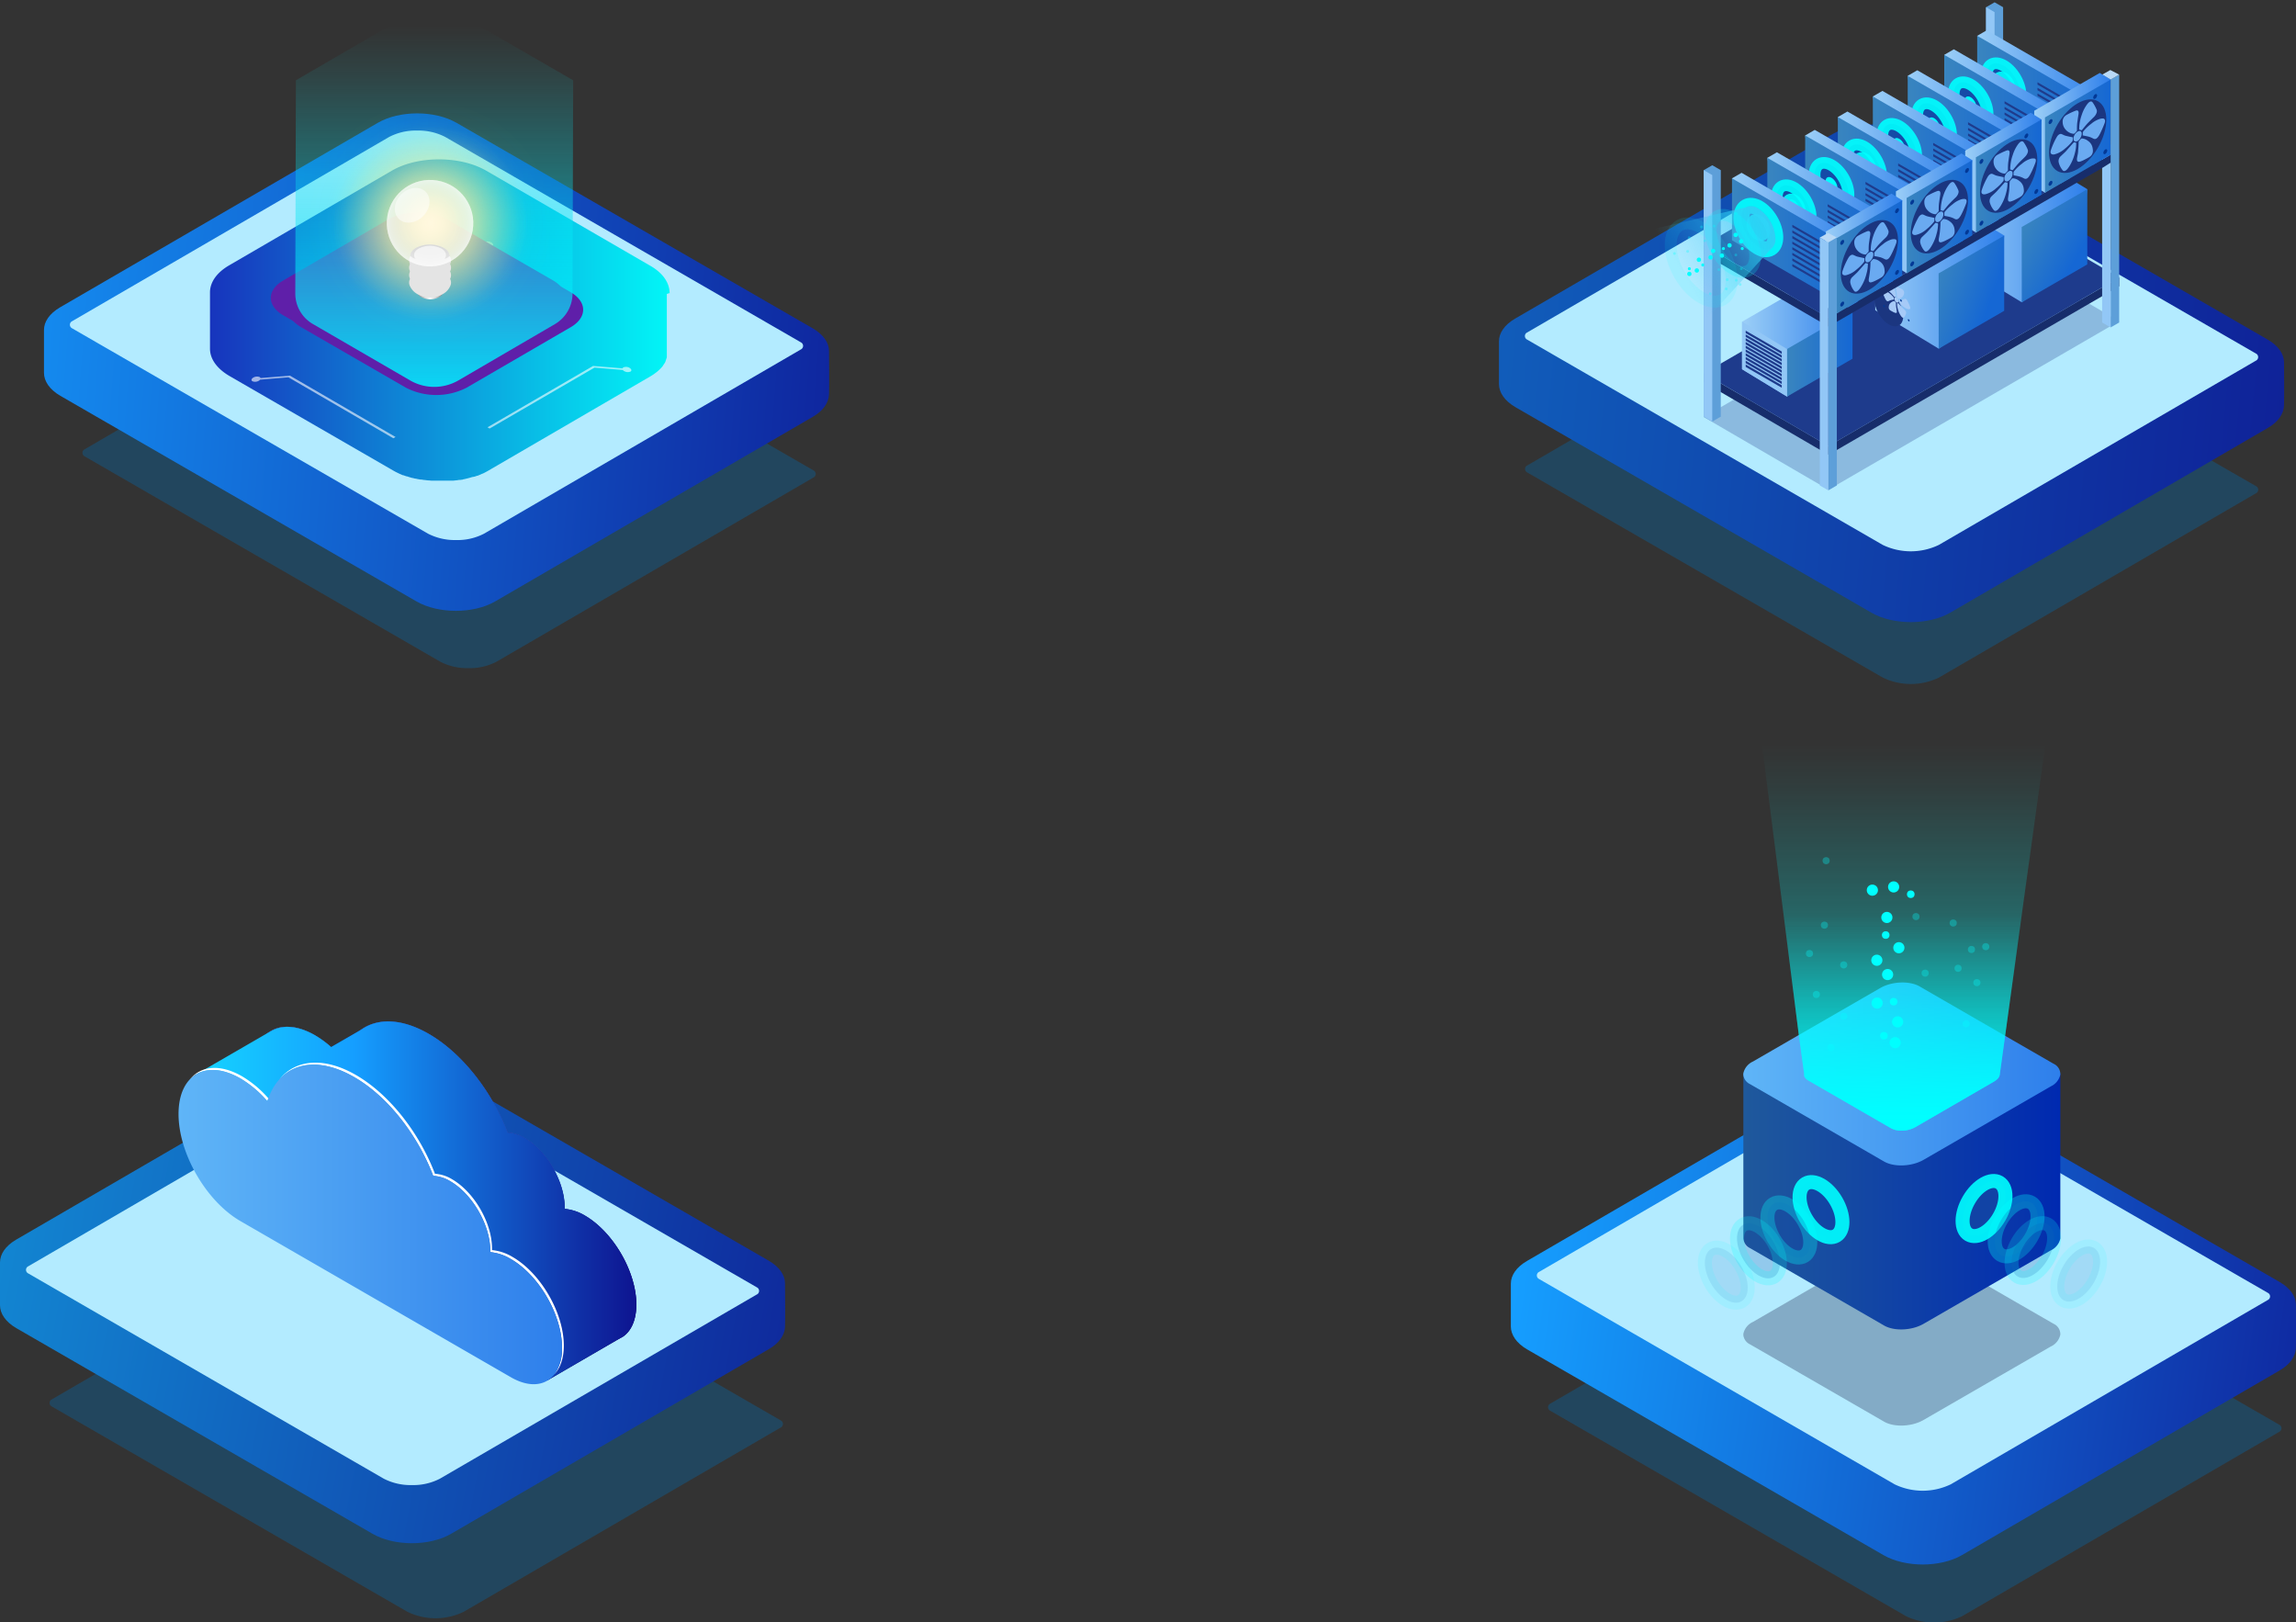 <svg xmlns="http://www.w3.org/2000/svg" xmlns:xlink="http://www.w3.org/1999/xlink" viewBox="0 0 579.48 409.45"><rect x="0" y="0" width="579.48" height="409.45" fill="#333333" stroke="none"/><defs><style>.cls-1,.cls-53,.cls-54{fill:none;}.cls-2{isolation:isolate;}.cls-3{fill:#036eb8;opacity:0.33;}.cls-3,.cls-79,.cls-9{mix-blend-mode:multiply;}.cls-4{fill:url(#linear-gradient);}.cls-5{fill:url(#未命名的渐变_64);}.cls-6{fill:#b3ebff;}.cls-7{fill:#5d9fd9;}.cls-8{fill:#92c7f6;}.cls-11,.cls-9{fill:#1e3b8c;}.cls-9{opacity:0.27;}.cls-10{fill:#172d6b;}.cls-12{fill:url(#linear-gradient-2);}.cls-13{fill:url(#linear-gradient-3);}.cls-14{fill:#213142;}.cls-15{fill:#033996;}.cls-16{fill:url(#linear-gradient-4);}.cls-17{fill:url(#linear-gradient-5);}.cls-18{fill:#1b3680;}.cls-19{fill:#a6caf7;}.cls-20{fill:url(#linear-gradient-6);}.cls-21{fill:url(#linear-gradient-7);}.cls-22{fill:url(#linear-gradient-8);}.cls-23{fill:url(#linear-gradient-9);}.cls-24,.cls-41,.cls-61,.cls-62,.cls-63,.cls-64{fill:#1245a4;}.cls-24,.cls-25,.cls-41,.cls-53,.cls-54,.cls-61,.cls-62,.cls-63,.cls-64{stroke:aqua;stroke-linecap:round;stroke-linejoin:round;}.cls-24,.cls-25,.cls-53{stroke-width:2.95px;}.cls-24,.cls-25,.cls-41,.cls-61{opacity:0.9;}.cls-25,.cls-28,.cls-55{fill:aqua;}.cls-26{fill:url(#linear-gradient-10);}.cls-27{fill:url(#linear-gradient-11);}.cls-29{fill:url(#linear-gradient-12);}.cls-30{fill:url(#linear-gradient-13);}.cls-31{fill:url(#linear-gradient-14);}.cls-32{fill:url(#linear-gradient-15);}.cls-33{fill:url(#linear-gradient-16);}.cls-34{fill:url(#linear-gradient-17);}.cls-35{fill:url(#linear-gradient-18);}.cls-36{fill:url(#linear-gradient-19);}.cls-37{fill:url(#linear-gradient-20);}.cls-38{fill:url(#linear-gradient-21);}.cls-39{fill:url(#linear-gradient-22);}.cls-40{fill:url(#linear-gradient-23);}.cls-41{stroke-width:4px;}.cls-42{fill:#b9d9f6;}.cls-43{fill:url(#linear-gradient-24);}.cls-44{fill:url(#linear-gradient-25);}.cls-45{fill:#6aaaf1;}.cls-46{fill:url(#linear-gradient-26);}.cls-47{fill:url(#linear-gradient-27);}.cls-48{fill:url(#linear-gradient-28);}.cls-49{fill:url(#linear-gradient-29);}.cls-50{fill:url(#linear-gradient-30);}.cls-51{fill:url(#linear-gradient-31);}.cls-52{opacity:0.8;fill:url(#linear-gradient-32);}.cls-53,.cls-63{opacity:0.2;}.cls-54{stroke-width:3px;}.cls-54,.cls-64{opacity:0.1;}.cls-55,.cls-57,.cls-62{opacity:0.3;}.cls-56{fill:url(#未命名的渐变_521);}.cls-57{fill:#111440;}.cls-58{fill:#31cdf3;}.cls-59{fill:#6ce1f5;}.cls-60{fill:url(#linear-gradient-33);}.cls-61,.cls-62,.cls-63,.cls-64{stroke-width:3.54px;}.cls-65{fill:url(#linear-gradient-34);}.cls-66{opacity:0.6;fill:url(#linear-gradient-35);}.cls-67{fill:url(#linear-gradient-36);}.cls-68{fill:url(#未命名的渐变_521-2);}.cls-69{fill:url(#linear-gradient-37);}.cls-70{fill:#184769;mix-blend-mode:screen;}.cls-71{fill:url(#未命名的渐变_28);}.cls-72{opacity:0.6;}.cls-72,.cls-87{mix-blend-mode:color-dodge;}.cls-73{clip-path:url(#clip-path);}.cls-74,.cls-99{fill:#fff;}.cls-75{clip-path:url(#clip-path-2);}.cls-76{clip-path:url(#clip-path-3);}.cls-77{clip-path:url(#clip-path-4);}.cls-78{clip-path:url(#clip-path-5);}.cls-80{fill:#5f1fa9;}.cls-81{fill:url(#未命名的渐变_52);}.cls-82{fill:url(#未命名的渐变_62);}.cls-83{fill:url(#铃琨眄_沭噤桢眚_24);}.cls-84{fill:url(#铃琨眄_沭噤桢眚_25);}.cls-85{fill:url(#未命名的渐变_521-3);}.cls-86{fill:url(#linear-gradient-38);}.cls-88{fill:url(#radial-gradient);}.cls-89{fill:url(#radial-gradient-2);}.cls-90{fill:url(#linear-gradient-39);}.cls-91{fill:url(#linear-gradient-40);}.cls-92{fill:url(#linear-gradient-41);}.cls-93{fill:#b2b2b2;}.cls-94{fill:#4c4c4c;}.cls-95{fill:#e4e4e4;}.cls-96{fill:url(#linear-gradient-42);}.cls-97{fill:url(#linear-gradient-43);}.cls-98{fill:url(#linear-gradient-44);}.cls-100,.cls-99{opacity:0.5;}.cls-100{fill:url(#radial-gradient-3);}</style><linearGradient id="linear-gradient" x1="64.26" y1="62.89" x2="84.26" y2="79.35" gradientUnits="userSpaceOnUse"><stop offset="0" stop-color="#12c2e9"/><stop offset="1" stop-color="#7d1edc"/></linearGradient><linearGradient id="未命名的渐变_64" x1="624.26" y1="108.05" x2="-25.36" y2="46.85" gradientUnits="userSpaceOnUse"><stop offset="0" stop-color="#0e1490"/><stop offset="1" stop-color="#15d4ff"/></linearGradient><linearGradient id="linear-gradient-2" x1="494.25" y1="57.16" x2="526.81" y2="57.16" gradientUnits="userSpaceOnUse"><stop offset="0" stop-color="#9ccff7"/><stop offset="1" stop-color="#2e7feb"/></linearGradient><linearGradient id="linear-gradient-3" x1="510.29" y1="57.48" x2="524.1" y2="65.07" gradientUnits="userSpaceOnUse"><stop offset="0" stop-color="#3985bf"/><stop offset="1" stop-color="#1567d4"/></linearGradient><linearGradient id="linear-gradient-4" x1="473.29" y1="68.87" x2="505.85" y2="68.87" xlink:href="#linear-gradient-2"/><linearGradient id="linear-gradient-5" x1="487.75" y1="70.18" x2="502.56" y2="75.53" xlink:href="#linear-gradient-3"/><linearGradient id="linear-gradient-6" x1="439.67" y1="85.86" x2="467.56" y2="85.86" xlink:href="#linear-gradient-2"/><linearGradient id="linear-gradient-7" x1="451" y1="89.32" x2="467.56" y2="89.32" xlink:href="#linear-gradient-3"/><linearGradient id="linear-gradient-8" x1="499.02" y1="24.61" x2="530.7" y2="24.61" xlink:href="#linear-gradient-2"/><linearGradient id="linear-gradient-9" x1="499.02" y1="25.31" x2="528.29" y2="25.31" xlink:href="#linear-gradient-3"/><linearGradient id="linear-gradient-10" x1="490.7" y1="29.41" x2="522.39" y2="29.41" xlink:href="#linear-gradient-2"/><linearGradient id="linear-gradient-11" x1="490.7" y1="30.1" x2="519.97" y2="30.1" xlink:href="#linear-gradient-3"/><linearGradient id="linear-gradient-12" x1="481.48" y1="34.7" x2="513.17" y2="34.7" xlink:href="#linear-gradient-2"/><linearGradient id="linear-gradient-13" x1="481.48" y1="35.4" x2="510.75" y2="35.4" xlink:href="#linear-gradient-3"/><linearGradient id="linear-gradient-14" x1="472.68" y1="39.91" x2="504.37" y2="39.91" xlink:href="#linear-gradient-2"/><linearGradient id="linear-gradient-15" x1="472.68" y1="40.61" x2="501.95" y2="40.61" xlink:href="#linear-gradient-3"/><linearGradient id="linear-gradient-16" x1="463.85" y1="45.1" x2="495.53" y2="45.1" xlink:href="#linear-gradient-2"/><linearGradient id="linear-gradient-17" x1="463.85" y1="45.8" x2="493.12" y2="45.8" xlink:href="#linear-gradient-3"/><linearGradient id="linear-gradient-18" x1="455.6" y1="49.75" x2="487.29" y2="49.75" xlink:href="#linear-gradient-2"/><linearGradient id="linear-gradient-19" x1="455.6" y1="50.45" x2="484.87" y2="50.45" xlink:href="#linear-gradient-3"/><linearGradient id="linear-gradient-20" x1="446.05" y1="55.4" x2="477.74" y2="55.4" xlink:href="#linear-gradient-2"/><linearGradient id="linear-gradient-21" x1="446.05" y1="56.1" x2="475.32" y2="56.1" xlink:href="#linear-gradient-3"/><linearGradient id="linear-gradient-22" x1="437.13" y1="60.58" x2="468.82" y2="60.58" xlink:href="#linear-gradient-2"/><linearGradient id="linear-gradient-23" x1="437.13" y1="61.28" x2="466.4" y2="61.28" xlink:href="#linear-gradient-3"/><linearGradient id="linear-gradient-24" x1="513.41" y1="33.52" x2="532.68" y2="33.52" xlink:href="#linear-gradient-2"/><linearGradient id="linear-gradient-25" x1="516.12" y1="34.37" x2="532.68" y2="34.37" xlink:href="#linear-gradient-3"/><linearGradient id="linear-gradient-26" x1="495.99" y1="43.57" x2="515.25" y2="43.57" xlink:href="#linear-gradient-2"/><linearGradient id="linear-gradient-27" x1="498.69" y1="44.42" x2="515.25" y2="44.42" xlink:href="#linear-gradient-3"/><linearGradient id="linear-gradient-28" x1="478.51" y1="53.84" x2="497.77" y2="53.84" xlink:href="#linear-gradient-2"/><linearGradient id="linear-gradient-29" x1="481.21" y1="54.69" x2="497.77" y2="54.69" xlink:href="#linear-gradient-3"/><linearGradient id="linear-gradient-30" x1="460.84" y1="63.99" x2="480.1" y2="63.99" xlink:href="#linear-gradient-2"/><linearGradient id="linear-gradient-31" x1="463.54" y1="64.84" x2="480.1" y2="64.84" xlink:href="#linear-gradient-3"/><linearGradient id="linear-gradient-32" x1="-18287.05" y1="55.29" x2="-18264.54" y2="68.66" gradientTransform="matrix(-1, 0, 0, 1, -17840.52, 0)" gradientUnits="userSpaceOnUse"><stop offset="0" stop-color="#3dc7f5"/><stop offset="0.34" stop-color="#3dc7f5" stop-opacity="0.62"/><stop offset="0.66" stop-color="#3dc7f5" stop-opacity="0.29"/><stop offset="0.89" stop-color="#3dc7f5" stop-opacity="0.08"/><stop offset="1" stop-color="#3dc7f5" stop-opacity="0"/></linearGradient><linearGradient id="未命名的渐变_521" x1="617.36" y1="351.61" x2="251.58" y2="299.35" gradientUnits="userSpaceOnUse"><stop offset="0" stop-color="#0e1490"/><stop offset="0.64" stop-color="#159eff"/><stop offset="1" stop-color="#15d4ff"/></linearGradient><linearGradient id="linear-gradient-33" x1="440.02" y1="303.23" x2="520.03" y2="303.23" gradientUnits="userSpaceOnUse"><stop offset="0" stop-color="#1f599c"/><stop offset="1" stop-color="#0029b0"/></linearGradient><linearGradient id="linear-gradient-34" x1="440.02" y1="271.06" x2="520.04" y2="271.06" gradientUnits="userSpaceOnUse"><stop offset="0" stop-color="#5fb5f7"/><stop offset="1" stop-color="#2e7feb"/></linearGradient><linearGradient id="linear-gradient-35" x1="480.51" y1="281.59" x2="480.51" y2="187.79" gradientUnits="userSpaceOnUse"><stop offset="0" stop-color="aqua"/><stop offset="0.36" stop-color="aqua" stop-opacity="0.6"/><stop offset="0.67" stop-color="aqua" stop-opacity="0.28"/><stop offset="0.89" stop-color="aqua" stop-opacity="0.08"/><stop offset="1" stop-color="aqua" stop-opacity="0"/></linearGradient><linearGradient id="linear-gradient-36" x1="480.25" y1="283.23" x2="480.25" y2="230.58" xlink:href="#linear-gradient-35"/><linearGradient id="未命名的渐变_521-2" x1="246.76" y1="101.96" x2="-185.71" y2="68.42" xlink:href="#未命名的渐变_521"/><linearGradient id="linear-gradient-37" x1="65.75" y1="63.52" x2="85.74" y2="79.98" xlink:href="#linear-gradient"/><linearGradient id="未命名的渐变_28" x1="52.95" y1="80.92" x2="168.97" y2="80.92" gradientUnits="userSpaceOnUse"><stop offset="0" stop-color="#1734bd"/><stop offset="1" stop-color="#02f6f7"/></linearGradient><clipPath id="clip-path"><polygon id="SVGID" class="cls-1" points="123.04 107.84 153.87 89.92 159.85 93.38 129.02 111.29 123.04 107.84"/></clipPath><clipPath id="clip-path-2"><polygon id="SVGID-2" data-name="SVGID" class="cls-1" points="99.83 110.28 69 92.37 63.02 95.82 93.85 113.73 99.83 110.28"/></clipPath><clipPath id="clip-path-3"><polygon id="SVGID-3" data-name="SVGID" class="cls-1" points="110.55 90.82 139.05 74.26 144.2 77.23 115.7 93.8 110.55 90.82"/></clipPath><clipPath id="clip-path-4"><polygon id="SVGID-4" data-name="SVGID" class="cls-1" points="92.26 78.58 123.09 60.67 127.37 63.13 96.54 81.05 92.26 78.58"/></clipPath><clipPath id="clip-path-5"><polygon id="SVGID-5" data-name="SVGID" class="cls-1" points="71.74 72.13 104.05 53.35 109.79 56.66 77.47 75.44 71.74 72.13"/></clipPath><linearGradient id="未命名的渐变_52" x1="109.58" y1="107.16" x2="109.58" y2="6.51" gradientUnits="userSpaceOnUse"><stop offset="0" stop-color="#00ebff"/><stop offset="0.22" stop-color="#02e9fa" stop-opacity="0.76"/><stop offset="0.6" stop-color="#05e5f1" stop-opacity="0.36"/><stop offset="0.87" stop-color="#07e2eb" stop-opacity="0.1"/><stop offset="1" stop-color="#08e1e9" stop-opacity="0"/></linearGradient><linearGradient id="未命名的渐变_62" x1="245.21" y1="353.68" x2="-168.36" y2="277.25" xlink:href="#未命名的渐变_64"/><linearGradient id="铃琨眄_沭噤桢眚_24" x1="318.58" y1="1659.28" x2="430.33" y2="1659.28" gradientTransform="matrix(-0.87, -0.5, 0, 1.15, 436.49, -1439)" gradientUnits="userSpaceOnUse"><stop offset="0" stop-color="#5761d7"/><stop offset="0.18" stop-color="#5c66d9"/><stop offset="0.39" stop-color="#6a73df"/><stop offset="0.61" stop-color="#8289e8"/><stop offset="0.85" stop-color="#a3a7f5"/><stop offset="1" stop-color="#bcbeff"/></linearGradient><radialGradient id="铃琨眄_沭噤桢眚_25" cx="127.95" cy="288.62" fx="84.419" fy="273.267" r="46.16" gradientTransform="matrix(-1, 0, 0, 1, 265.81, 0)" gradientUnits="userSpaceOnUse"><stop offset="0" stop-color="#2b237c"/><stop offset="1" stop-color="#180d5b"/></radialGradient><linearGradient id="未命名的渐变_521-3" x1="105.21" y1="303.13" x2="216.45" y2="303.13" gradientTransform="matrix(-1, 0, 0, 1, 265.81, 0)" xlink:href="#未命名的渐变_521"/><linearGradient id="linear-gradient-38" x1="45.06" y1="309.01" x2="141.84" y2="309.01" xlink:href="#linear-gradient-34"/><radialGradient id="radial-gradient" cx="108.54" cy="56.32" r="31.34" gradientUnits="userSpaceOnUse"><stop offset="0" stop-color="#fff0be"/><stop offset="0.06" stop-color="#fff0b5" stop-opacity="0.86"/><stop offset="0.16" stop-color="#fff0a8" stop-opacity="0.66"/><stop offset="0.26" stop-color="#fff09c" stop-opacity="0.48"/><stop offset="0.37" stop-color="#fff092" stop-opacity="0.33"/><stop offset="0.48" stop-color="#fff08a" stop-opacity="0.21"/><stop offset="0.59" stop-color="#fff084" stop-opacity="0.12"/><stop offset="0.71" stop-color="#fff07f" stop-opacity="0.05"/><stop offset="0.84" stop-color="#fff07d" stop-opacity="0.01"/><stop offset="1" stop-color="#fff07c" stop-opacity="0"/></radialGradient><radialGradient id="radial-gradient-2" cx="108.54" cy="56.32" r="24.47" gradientTransform="translate(146.24 -60.01) rotate(80.53)" gradientUnits="userSpaceOnUse"><stop offset="0" stop-color="#fff0be"/><stop offset="0.02" stop-color="#fff0bc" stop-opacity="0.98"/><stop offset="0.3" stop-color="#fff0a6" stop-opacity="0.63"/><stop offset="0.55" stop-color="#fff094" stop-opacity="0.36"/><stop offset="0.76" stop-color="#fff087" stop-opacity="0.17"/><stop offset="0.91" stop-color="#fff07f" stop-opacity="0.05"/><stop offset="1" stop-color="#fff07c" stop-opacity="0"/></radialGradient><linearGradient id="linear-gradient-39" x1="105.31" y1="74.31" x2="111.78" y2="74.31" gradientUnits="userSpaceOnUse"><stop offset="0" stop-color="#8a8a8a"/><stop offset="0.25" stop-color="#cacaca"/><stop offset="0.5" stop-color="#fff"/><stop offset="0.75" stop-color="#cacaca"/><stop offset="1" stop-color="gray"/></linearGradient><linearGradient id="linear-gradient-40" x1="103.97" y1="73.72" x2="113.11" y2="73.72" xlink:href="#linear-gradient-39"/><linearGradient id="linear-gradient-41" x1="103.59" y1="71.32" x2="113.5" y2="71.32" xlink:href="#linear-gradient-39"/><linearGradient id="linear-gradient-42" x1="103.59" y1="69.44" x2="113.5" y2="69.44" xlink:href="#linear-gradient-39"/><linearGradient id="linear-gradient-43" x1="103.59" y1="67.57" x2="113.5" y2="67.57" xlink:href="#linear-gradient-39"/><linearGradient id="linear-gradient-44" x1="103.59" y1="65.69" x2="113.5" y2="65.69" xlink:href="#linear-gradient-39"/><radialGradient id="radial-gradient-3" cx="108.54" cy="56.32" r="10.91" gradientTransform="translate(146.02 -60.08) rotate(80.42)" gradientUnits="userSpaceOnUse"><stop offset="0" stop-color="#fff" stop-opacity="0"/><stop offset="0.37" stop-color="#fff" stop-opacity="0.01"/><stop offset="0.51" stop-color="#fff" stop-opacity="0.03"/><stop offset="0.6" stop-color="#fff" stop-opacity="0.08"/><stop offset="0.68" stop-color="#fff" stop-opacity="0.15"/><stop offset="0.75" stop-color="#fff" stop-opacity="0.23"/><stop offset="0.8" stop-color="#fff" stop-opacity="0.34"/><stop offset="0.86" stop-color="#fff" stop-opacity="0.47"/><stop offset="0.91" stop-color="#fff" stop-opacity="0.61"/><stop offset="0.95" stop-color="#fff" stop-opacity="0.78"/><stop offset="0.99" stop-color="#fff" stop-opacity="0.96"/><stop offset="1" stop-color="#fff"/></radialGradient></defs><title>资源 76</title><g class="cls-2"><g id="图层_2" data-name="图层 2"><g id="央铋_1" data-name="央铋 1"><path class="cls-3" d="M13,354.91l89.85,51.87a16.28,16.28,0,0,0,14.16,0l80.16-46.59a1,1,0,0,0,0-1.65l-89.85-51.87a14.7,14.7,0,0,0-7.1-1.62,14.55,14.55,0,0,0-7.07,1.61L12.91,353.26A1,1,0,0,0,13,354.91Z"/><path class="cls-4" d="M82,77a3.52,3.52,0,0,1-1.76-.54A3.52,3.52,0,0,0,82,77Z"/><path class="cls-3" d="M385.34,119.17,475.19,171a16.28,16.28,0,0,0,14.16,0l80.16-46.59a1,1,0,0,0,0-1.65L479.62,71a14.77,14.77,0,0,0-7.11-1.62,14.48,14.48,0,0,0-7.06,1.61l-80.17,46.58A1,1,0,0,0,385.34,119.17Z"/><path class="cls-5" d="M576.46,91.45c0-2.09-1.4-4.17-4.16-5.77L482.45,33.81c-5.51-3.18-14.41-3.18-19.88,0L382.41,80.4c-2.74,1.59-4.1,3.67-4.09,5.76s0,8.71,0,10.78,1.38,4.2,4.15,5.81l89.85,51.87c5.51,3.18,14.41,3.18,19.89,0L572.37,108c2.68-1.55,4-3.59,4.08-5.63S576.47,93.53,576.46,91.45Z"/><path class="cls-6" d="M385.33,85.65l89.85,51.87a16.33,16.33,0,0,0,14.16,0L569.5,90.94a1,1,0,0,0,0-1.64L479.6,37.42a16.35,16.35,0,0,0-14.17,0L385.27,84A1,1,0,0,0,385.33,85.65Z"/><polygon class="cls-7" points="505.56 1.82 505.56 4.29 505.56 4.29 505.56 64.03 503.41 65.27 501.25 64.03 501.25 1.82 503.41 0.58 505.56 1.82"/><polygon class="cls-8" points="501.25 64.03 503.4 65.27 503.4 3.06 501.25 1.82 501.25 64.03"/><polygon class="cls-9" points="461.48 123.58 534.85 81.05 503.38 62.72 430 105.25 461.48 123.58"/><polygon class="cls-10" points="430 96.45 461.49 114.78 461.48 112.57 430 94.24 430 96.45"/><polygon class="cls-10" points="534.85 72.26 461.49 114.78 461.48 112.57 534.85 70.04 534.85 72.26"/><polygon class="cls-11" points="461.48 112.57 534.85 70.04 503.38 51.72 430 94.24 461.48 112.57"/><polygon class="cls-12" points="524.54 65.4 510.27 76.29 494.25 66.58 494.25 47.59 510.8 38.04 526.81 47.75 524.54 65.4"/><polygon class="cls-13" points="526.8 66.73 510.27 76.29 510.25 57.29 526.81 47.75 526.8 66.73"/><ellipse class="cls-14" cx="499.6" cy="63.99" rx="2.98" ry="5.16" transform="translate(36 260.89) rotate(-30.31)"/><path class="cls-15" d="M499.84,64.83l.26,0c.35.38.69.77,1,1.14.2.22.43.4.64.61a.84.84,0,0,1,.29.77,2.49,2.49,0,0,1-.55,1.06c-.14.16-.37.08-.6-.19a3.3,3.3,0,0,1-.22-.3,5.85,5.85,0,0,1-.74-1.74,5,5,0,0,1-.17-1.22A.09.09,0,0,1,499.84,64.83Z"/><path class="cls-15" d="M501.16,63.15a1.56,1.56,0,0,1-1,.54.2.2,0,0,1-.14,0c-.1-.1-.19-.22-.3-.33v-.07c0-.35,0-.7-.05-1.06s-.1-.64-.15-1,.05-.6.36-.48a8,8,0,0,1,1.16.53.94.94,0,0,1,.5.93A1.46,1.46,0,0,1,501.16,63.15Z"/><path class="cls-15" d="M496.34,61.73a1.34,1.34,0,0,1,.44,0,3.18,3.18,0,0,1,1.12.63,5.69,5.69,0,0,1,1,1,.28.28,0,0,1,.06.14c0,.13,0,.26,0,.38-.27.06-.55.1-.81.17a5.15,5.15,0,0,0-.54.23c-.28.14-.52,0-.78-.48a5.77,5.77,0,0,1-.27-.56c-.14-.32-.28-.63-.4-1S496.13,61.76,496.34,61.73Z"/><path class="cls-15" d="M499.58,63.39a1.15,1.15,0,0,1,.49.61.67.67,0,0,1,0,.56c-.14.22-.46.15-.71-.16a1.13,1.13,0,0,1-.2-.35,1,1,0,0,1-.08-.33C499.07,63.38,499.29,63.24,499.58,63.39Z"/><path class="cls-15" d="M501.24,65.59a5.84,5.84,0,0,1-.93-.93.32.32,0,0,1-.06-.15c0-.13,0-.26,0-.37.31-.07.63-.12.93-.2s.34-.16.51-.22.42.06.6.37a8.83,8.83,0,0,1,.75,1.67c.11.34,0,.54-.19.57a1,1,0,0,1-.24,0A3.2,3.2,0,0,1,501.24,65.59Z"/><path class="cls-15" d="M499.1,63.24l-.05-.05c-.27-.32-.53-.64-.8-.94s-.49-.49-.74-.73-.44-.62-.33-.9a4.34,4.34,0,0,1,.5-.93c.17-.25.43-.14.73.25a4.76,4.76,0,0,1,.68,1.35,5.9,5.9,0,0,1,.33,1.77s0,.11-.05.12Z"/><path class="cls-15" d="M498.27,64.61a1.35,1.35,0,0,1,.8-.32.16.16,0,0,1,.12,0c.09.11.19.22.28.34,0,.38,0,.76.07,1.16a8.89,8.89,0,0,0,.13.88c.08.48-.05.64-.42.51a2.88,2.88,0,0,1-.45-.19,7.92,7.92,0,0,1-.74-.41.89.89,0,0,1-.41-.72,2.85,2.85,0,0,1,.06-.52A1.36,1.36,0,0,1,498.27,64.61Z"/><ellipse class="cls-15" cx="496.48" cy="58.55" rx="0.18" ry="0.31" transform="translate(38.32 258.57) rotate(-30.31)"/><ellipse class="cls-15" cx="496.48" cy="65.54" rx="0.18" ry="0.31" transform="translate(34.79 259.53) rotate(-30.31)"/><ellipse class="cls-15" cx="502.69" cy="62.14" rx="0.18" ry="0.31" transform="translate(37.36 262.2) rotate(-30.31)"/><ellipse class="cls-15" cx="502.69" cy="69.13" rx="0.18" ry="0.31" transform="translate(33.83 263.15) rotate(-30.31)"/><polygon class="cls-16" points="503.58 77.11 489.31 88 473.29 78.29 473.29 59.3 489.84 49.74 505.85 59.45 503.58 77.11"/><polygon class="cls-17" points="505.83 78.44 489.3 88 489.28 69 505.84 59.45 505.83 78.44"/><ellipse class="cls-18" cx="478.64" cy="75.7" rx="2.98" ry="5.16" transform="matrix(0.86, -0.5, 0.5, 0.86, 27.23, 251.91)"/><path class="cls-19" d="M478.88,76.54a1.17,1.17,0,0,1,.26,0c.35.38.69.77,1,1.13.2.22.43.41.64.62a.83.83,0,0,1,.29.76,2.53,2.53,0,0,1-.55,1.07c-.14.16-.37.08-.6-.19a3.3,3.3,0,0,1-.22-.3,5.6,5.6,0,0,1-.74-1.74,5,5,0,0,1-.17-1.22A.09.09,0,0,1,478.88,76.54Z"/><path class="cls-19" d="M480.19,74.86a1.56,1.56,0,0,1-1,.54.22.22,0,0,1-.14-.06c-.1-.09-.19-.21-.3-.33V75c0-.35,0-.7-.06-1.06s-.09-.64-.14-1,0-.6.36-.48a9.32,9.32,0,0,1,1.16.54,1,1,0,0,1,.5.93A1.42,1.42,0,0,1,480.19,74.86Z"/><path class="cls-19" d="M475.38,73.44a1.34,1.34,0,0,1,.44,0,3.18,3.18,0,0,1,1.12.63,5.69,5.69,0,0,1,1,1,.25.25,0,0,1,.06.14c0,.13,0,.25,0,.38-.27.06-.55.1-.81.17a5.15,5.15,0,0,0-.54.23c-.28.14-.52,0-.78-.48a5.77,5.77,0,0,1-.27-.56c-.14-.32-.28-.64-.4-1S475.17,73.47,475.38,73.44Z"/><path class="cls-19" d="M478.62,75.1a1.15,1.15,0,0,1,.49.61.67.67,0,0,1,0,.56c-.14.22-.46.14-.71-.17a1,1,0,0,1-.2-.34,1,1,0,0,1-.08-.33C478.11,75.09,478.33,75,478.62,75.1Z"/><path class="cls-19" d="M480.28,77.3a5.84,5.84,0,0,1-.93-.93.32.32,0,0,1-.06-.15c0-.13,0-.26,0-.37.31-.07.63-.12.93-.21s.34-.15.51-.21.42.06.6.37a8.56,8.56,0,0,1,.75,1.67c.11.33,0,.54-.19.57a1,1,0,0,1-.24,0A3.2,3.2,0,0,1,480.28,77.3Z"/><path class="cls-19" d="M478.13,75l0-.06c-.27-.31-.53-.64-.8-.93s-.49-.49-.74-.73a.87.87,0,0,1-.33-.91,4.51,4.51,0,0,1,.5-.92c.17-.25.43-.15.73.25a4.76,4.76,0,0,1,.68,1.35,5.9,5.9,0,0,1,.33,1.77s0,.11,0,.12A2.3,2.3,0,0,1,478.13,75Z"/><path class="cls-19" d="M477.31,76.31a1.42,1.42,0,0,1,.8-.32.27.27,0,0,1,.12.06l.28.33c0,.39,0,.77.07,1.17s.08.58.13.88c.08.47,0,.64-.42.51a2.88,2.88,0,0,1-.45-.19c-.24-.13-.49-.25-.74-.41a.89.89,0,0,1-.41-.72,2.75,2.75,0,0,1,.06-.52A1.42,1.42,0,0,1,477.31,76.31Z"/><ellipse class="cls-15" cx="475.52" cy="70.26" rx="0.18" ry="0.31" transform="translate(29.54 249.59) rotate(-30.31)"/><ellipse class="cls-15" cx="475.52" cy="77.25" rx="0.18" ry="0.31" transform="translate(26.02 250.55) rotate(-30.31)"/><ellipse class="cls-15" cx="481.73" cy="73.84" rx="0.18" ry="0.31" transform="matrix(0.86, -0.5, 0.5, 0.86, 28.58, 253.22)"/><ellipse class="cls-15" cx="481.73" cy="80.83" rx="0.18" ry="0.31" transform="translate(25.06 254.17) rotate(-30.31)"/><polygon class="cls-20" points="465.29 89.2 451.02 100.09 439.67 93.18 439.67 81.19 456.22 71.64 467.56 78.55 465.29 89.2"/><polygon class="cls-21" points="467.55 90.53 451.02 100.09 451 88.09 467.56 78.55 467.55 90.53"/><polygon class="cls-8" points="439.67 81.19 451 88.09 451.02 100.09 439.67 93.18 439.67 81.19"/><polygon class="cls-11" points="449.69 89.33 440.59 84.07 440.59 83.45 449.69 88.71 449.69 89.33"/><polygon class="cls-11" points="449.69 90.28 440.59 85.02 440.59 84.4 449.69 89.66 449.69 90.28"/><polygon class="cls-11" points="449.69 91.22 440.59 85.97 440.59 85.35 449.69 90.6 449.69 91.22"/><polygon class="cls-11" points="449.69 92.17 440.59 86.92 440.59 86.29 449.69 91.55 449.69 92.17"/><polygon class="cls-11" points="449.69 93.12 440.59 87.86 440.59 87.24 449.69 92.5 449.69 93.12"/><polygon class="cls-11" points="449.69 94.06 440.59 88.81 440.59 88.19 449.69 93.44 449.69 94.06"/><polygon class="cls-11" points="449.69 95.01 440.59 89.76 440.59 89.13 449.69 94.39 449.69 95.01"/><polygon class="cls-11" points="449.69 95.96 440.59 90.7 440.59 90.08 449.69 95.34 449.69 95.96"/><polygon class="cls-11" points="449.69 96.91 440.59 91.65 440.59 91.03 449.69 96.28 449.69 96.91"/><polygon class="cls-11" points="449.69 97.85 440.59 92.6 440.59 91.97 449.69 97.23 449.69 97.85"/><polygon class="cls-10" points="430 64.1 461.49 82.43 461.48 80.22 430 61.89 430 64.1"/><polygon class="cls-10" points="534.85 39.91 461.49 82.43 461.48 80.22 534.85 37.69 534.85 39.91"/><polygon class="cls-11" points="461.48 80.22 534.85 37.69 503.38 19.36 430 61.89 461.48 80.22"/><polygon class="cls-7" points="434.31 42.95 434.31 45.42 434.3 45.41 434.3 105.15 432.15 106.39 430 105.15 430 42.94 432.16 41.7 434.31 42.95"/><polygon class="cls-8" points="430 105.15 432.15 106.39 432.15 44.18 430 42.94 430 105.15"/><polygon class="cls-22" points="501.44 7.64 499.02 9.04 501.44 23.27 528.27 41.58 530.7 40.17 530.7 24.54 501.44 7.64"/><polygon class="cls-23" points="499.02 9.04 499.02 24.67 528.29 41.57 528.29 25.94 499.02 9.04"/><ellipse class="cls-24" cx="505.67" cy="21.45" rx="3.48" ry="6.03" transform="translate(58.3 258.14) rotate(-30.31)"/><ellipse class="cls-25" cx="505.67" cy="21.45" rx="1.22" ry="2.11" transform="translate(58.3 258.14) rotate(-30.31)"/><polygon class="cls-11" points="514.24 20.76 525.55 27.29 525.55 27.89 514.24 21.36 514.24 20.76"/><polygon class="cls-11" points="514.24 22.17 525.55 28.7 525.55 29.3 514.24 22.77 514.24 22.17"/><polygon class="cls-11" points="514.24 23.59 525.55 30.11 525.55 30.71 514.24 24.19 514.24 23.59"/><polygon class="cls-11" points="514.24 25 525.55 31.53 525.55 32.13 514.24 25.6 514.24 25"/><polygon class="cls-11" points="514.24 26.42 525.55 32.95 525.55 33.55 514.24 27.02 514.24 26.42"/><polygon class="cls-11" points="514.24 27.83 525.55 34.36 525.55 34.96 514.24 28.43 514.24 27.83"/><polygon class="cls-11" points="514.24 29.25 525.55 35.77 525.55 36.37 514.24 29.84 514.24 29.25"/><polygon class="cls-11" points="514.24 30.66 525.55 37.19 525.55 37.79 514.24 31.26 514.24 30.66"/><polygon class="cls-26" points="493.12 12.44 490.7 13.84 493.12 28.07 519.95 46.37 522.39 44.97 522.39 29.34 493.12 12.44"/><polygon class="cls-27" points="490.7 13.84 490.71 29.47 519.97 46.37 519.97 30.74 490.7 13.84"/><ellipse class="cls-24" cx="497.36" cy="26.25" rx="3.48" ry="6.03" transform="translate(54.74 254.6) rotate(-30.31)"/><ellipse class="cls-28" cx="497.36" cy="26.25" rx="1.22" ry="2.11" transform="translate(54.74 254.6) rotate(-30.31)"/><polygon class="cls-11" points="505.93 25.55 517.23 32.08 517.23 32.68 505.93 26.15 505.93 25.55"/><polygon class="cls-11" points="505.93 26.97 517.23 33.5 517.23 34.1 505.93 27.57 505.93 26.97"/><polygon class="cls-11" points="505.93 28.38 517.23 34.91 517.23 35.51 505.93 28.98 505.93 28.38"/><polygon class="cls-11" points="505.93 29.8 517.23 36.33 517.23 36.93 505.93 30.4 505.93 29.8"/><polygon class="cls-11" points="505.93 31.21 517.23 37.74 517.23 38.34 505.93 31.81 505.93 31.21"/><polygon class="cls-11" points="505.93 32.63 517.23 39.16 517.23 39.76 505.93 33.23 505.93 32.63"/><polygon class="cls-11" points="505.93 34.04 517.23 40.57 517.23 41.17 505.93 34.64 505.93 34.04"/><polygon class="cls-11" points="505.93 35.46 517.23 41.98 517.23 42.59 505.93 36.06 505.93 35.46"/><polygon class="cls-29" points="483.9 17.73 481.48 19.14 483.9 33.37 510.73 51.67 513.17 50.26 513.17 34.63 483.9 17.73"/><polygon class="cls-30" points="481.48 19.14 481.49 34.77 510.75 51.66 510.75 36.03 481.48 19.14"/><ellipse class="cls-24" cx="488.14" cy="31.55" rx="3.48" ry="6.03" transform="translate(50.81 250.67) rotate(-30.31)"/><ellipse class="cls-28" cx="488.14" cy="31.55" rx="1.22" ry="2.11" transform="translate(50.81 250.67) rotate(-30.31)"/><polygon class="cls-11" points="496.71 30.85 508.01 37.38 508.01 37.98 496.71 31.45 496.71 30.85"/><polygon class="cls-11" points="496.71 32.27 508.01 38.79 508.01 39.39 496.71 32.87 496.71 32.27"/><polygon class="cls-11" points="496.71 33.68 508.01 40.21 508.01 40.81 496.71 34.28 496.71 33.68"/><polygon class="cls-11" points="496.71 35.09 508.01 41.62 508.01 42.22 496.71 35.69 496.71 35.09"/><polygon class="cls-11" points="496.71 36.51 508.01 43.04 508.01 43.64 496.71 37.11 496.71 36.51"/><polygon class="cls-11" points="496.71 37.92 508.01 44.45 508.01 45.05 496.71 38.52 496.71 37.92"/><polygon class="cls-11" points="496.71 39.34 508.01 45.87 508.01 46.47 496.71 39.94 496.71 39.34"/><polygon class="cls-11" points="496.71 40.75 508.01 47.28 508.01 47.88 496.71 41.35 496.71 40.75"/><polygon class="cls-31" points="475.1 22.94 472.68 24.34 475.1 38.57 501.93 56.88 504.37 55.47 504.37 39.84 475.1 22.94"/><polygon class="cls-32" points="472.68 24.34 472.69 39.97 501.95 56.87 501.95 41.24 472.68 24.34"/><ellipse class="cls-24" cx="479.34" cy="36.75" rx="3.48" ry="6.03" transform="translate(46.98 246.94) rotate(-30.31)"/><ellipse class="cls-28" cx="479.34" cy="36.75" rx="1.22" ry="2.11" transform="translate(46.98 246.94) rotate(-30.31)"/><polygon class="cls-11" points="487.91 36.06 499.21 42.58 499.21 43.18 487.91 36.66 487.91 36.06"/><polygon class="cls-11" points="487.91 37.47 499.21 44 499.21 44.6 487.91 38.07 487.91 37.47"/><polygon class="cls-11" points="487.91 38.88 499.21 45.41 499.21 46.01 487.91 39.48 487.91 38.88"/><polygon class="cls-11" points="487.91 40.3 499.21 46.83 499.21 47.43 487.91 40.9 487.91 40.3"/><polygon class="cls-11" points="487.91 41.71 499.21 48.24 499.21 48.84 487.91 42.31 487.91 41.71"/><polygon class="cls-11" points="487.91 43.13 499.21 49.66 499.21 50.26 487.91 43.73 487.91 43.13"/><polygon class="cls-11" points="487.91 44.54 499.21 51.07 499.21 51.67 487.91 45.14 487.91 44.54"/><polygon class="cls-11" points="487.91 45.96 499.21 52.49 499.21 53.09 487.91 46.56 487.91 45.96"/><polygon class="cls-33" points="466.26 28.14 463.85 29.54 466.26 43.76 493.1 62.07 495.53 60.66 495.53 45.03 466.26 28.14"/><polygon class="cls-34" points="463.85 29.54 463.85 45.17 493.12 62.06 493.12 46.43 463.85 29.54"/><ellipse class="cls-24" cx="470.5" cy="41.95" rx="3.48" ry="6.03" transform="translate(43.15 243.19) rotate(-30.31)"/><ellipse class="cls-25" cx="470.5" cy="41.78" rx="1.22" ry="2.11" transform="translate(43.23 243.17) rotate(-30.31)"/><polygon class="cls-11" points="479.07 41.25 490.38 47.78 490.38 48.38 479.07 41.85 479.07 41.25"/><polygon class="cls-11" points="479.07 42.66 490.38 49.19 490.38 49.79 479.07 43.27 479.07 42.66"/><polygon class="cls-11" points="479.07 44.08 490.38 50.61 490.38 51.21 479.07 44.68 479.07 44.08"/><polygon class="cls-11" points="479.07 45.49 490.38 52.02 490.38 52.62 479.07 46.09 479.07 45.49"/><polygon class="cls-11" points="479.07 46.91 490.38 53.44 490.38 54.04 479.07 47.51 479.07 46.91"/><polygon class="cls-11" points="479.07 48.32 490.38 54.85 490.38 55.45 479.07 48.92 479.07 48.32"/><polygon class="cls-11" points="479.07 49.74 490.38 56.27 490.38 56.87 479.07 50.34 479.07 49.74"/><polygon class="cls-11" points="479.07 51.15 490.38 57.68 490.38 58.28 479.07 51.75 479.07 51.15"/><polygon class="cls-35" points="458.02 32.78 455.6 34.19 458.02 48.41 484.85 66.72 487.29 65.31 487.29 49.68 458.02 32.78"/><polygon class="cls-36" points="455.6 34.19 455.61 49.81 484.87 66.71 484.87 51.08 455.6 34.19"/><ellipse class="cls-24" cx="462.26" cy="46.59" rx="3.48" ry="6.03" transform="translate(39.67 239.67) rotate(-30.31)"/><ellipse class="cls-28" cx="462.26" cy="46.59" rx="1.22" ry="2.11" transform="translate(39.67 239.67) rotate(-30.31)"/><polygon class="cls-11" points="470.83 45.9 482.13 52.43 482.13 53.03 470.83 46.5 470.83 45.9"/><polygon class="cls-11" points="470.83 47.31 482.13 53.84 482.13 54.44 470.83 47.91 470.83 47.31"/><polygon class="cls-11" points="470.83 48.73 482.13 55.26 482.13 55.86 470.83 49.33 470.83 48.73"/><polygon class="cls-11" points="470.83 50.14 482.13 56.67 482.13 57.27 470.83 50.74 470.83 50.14"/><polygon class="cls-11" points="470.83 51.56 482.13 58.09 482.13 58.69 470.83 52.16 470.83 51.56"/><polygon class="cls-11" points="470.83 52.97 482.13 59.5 482.13 60.1 470.83 53.57 470.83 52.97"/><polygon class="cls-11" points="470.83 54.39 482.13 60.92 482.13 61.52 470.83 54.99 470.83 54.39"/><polygon class="cls-11" points="470.83 55.8 482.13 62.33 482.13 62.93 470.83 56.4 470.83 55.8"/><polygon class="cls-37" points="448.47 38.43 446.05 39.83 448.47 54.06 475.3 72.37 477.74 70.96 477.74 55.33 448.47 38.43"/><polygon class="cls-38" points="446.05 39.83 446.06 55.46 475.32 72.36 475.32 56.73 446.05 39.83"/><ellipse class="cls-24" cx="452.71" cy="52.24" rx="3.48" ry="6.03" transform="translate(35.52 235.62) rotate(-30.31)"/><ellipse class="cls-25" cx="452.71" cy="52.24" rx="1.22" ry="2.11" transform="translate(35.52 235.62) rotate(-30.31)"/><polygon class="cls-11" points="461.28 51.55 472.58 58.08 472.58 58.67 461.28 52.15 461.28 51.55"/><polygon class="cls-11" points="461.28 52.96 472.58 59.49 472.58 60.09 461.28 53.56 461.28 52.96"/><polygon class="cls-11" points="461.28 54.38 472.58 60.9 472.58 61.5 461.28 54.98 461.28 54.38"/><polygon class="cls-11" points="461.28 55.79 472.58 62.32 472.58 62.92 461.28 56.39 461.28 55.79"/><polygon class="cls-11" points="461.28 57.2 472.58 63.73 472.58 64.33 461.28 57.8 461.28 57.2"/><polygon class="cls-11" points="461.28 58.62 472.58 65.15 472.58 65.75 461.28 59.22 461.28 58.62"/><polygon class="cls-11" points="461.28 60.03 472.58 66.56 472.58 67.16 461.28 60.63 461.28 60.03"/><polygon class="cls-11" points="461.28 61.45 472.58 67.98 472.58 68.58 461.28 62.05 461.28 61.45"/><polygon class="cls-39" points="439.55 43.61 437.13 45.01 439.55 59.24 466.38 77.55 468.82 76.14 468.82 60.51 439.55 43.61"/><polygon class="cls-40" points="437.13 45.01 437.13 60.64 466.4 77.54 466.4 61.91 437.13 45.01"/><ellipse class="cls-41" cx="443.79" cy="57.42" rx="3.48" ry="6.03" transform="translate(31.69 231.82) rotate(-30.31)"/><ellipse class="cls-24" cx="443.79" cy="57.42" rx="1.22" ry="2.11" transform="translate(31.69 231.82) rotate(-30.31)"/><polygon class="cls-11" points="452.36 56.73 463.66 63.25 463.66 63.85 452.36 57.33 452.36 56.73"/><polygon class="cls-11" points="452.36 58.14 463.66 64.67 463.66 65.27 452.36 58.74 452.36 58.14"/><polygon class="cls-11" points="452.36 59.55 463.66 66.08 463.66 66.68 452.36 60.16 452.36 59.55"/><polygon class="cls-11" points="452.36 60.97 463.66 67.5 463.66 68.1 452.36 61.57 452.36 60.97"/><polygon class="cls-11" points="452.36 62.38 463.66 68.91 463.66 69.51 452.36 62.98 452.36 62.38"/><polygon class="cls-11" points="452.36 63.8 463.66 70.33 463.66 70.93 452.36 64.4 452.36 63.8"/><polygon class="cls-11" points="452.36 65.21 463.66 71.74 463.66 72.34 452.36 65.81 452.36 65.21"/><polygon class="cls-11" points="452.36 66.63 463.66 73.16 463.66 73.76 452.36 67.23 452.36 66.63"/><polygon class="cls-7" points="532.7 20.07 532.7 82.63 534.85 81.39 534.85 18.83 532.7 20.07"/><polygon class="cls-8" points="530.55 81.39 532.7 82.63 532.7 20.07 530.55 18.83 530.55 40.29 532.7 39.04 532.7 41.05 530.55 42.4 530.55 81.39"/><polygon class="cls-42" points="530.55 18.84 532.62 17.67 534.85 18.83 532.7 20.08 530.55 18.84"/><polygon class="cls-43" points="530.41 37.75 516.13 48.64 513.41 46.95 513.41 27.95 529.96 18.4 532.68 20.09 530.41 37.75"/><polygon class="cls-44" points="532.67 39.08 516.13 48.64 516.12 29.64 532.68 20.09 532.67 39.08"/><ellipse class="cls-18" cx="524.39" cy="34.36" rx="10.19" ry="5.88" transform="translate(230.07 469.73) rotate(-59.69)"/><path class="cls-45" d="M523.93,36a5.06,5.06,0,0,0-.52-.08c-.69.76-1.36,1.52-2,2.25-.41.43-.85.8-1.27,1.22a1.63,1.63,0,0,0-.57,1.5A4.89,4.89,0,0,0,520.61,43c.28.33.73.16,1.19-.37.15-.18.29-.39.43-.59a11.19,11.19,0,0,0,1.45-3.44A9.09,9.09,0,0,0,524,36.2.19.19,0,0,0,523.93,36Z"/><path class="cls-45" d="M521.33,32.7a3.06,3.06,0,0,0,2,1.07.41.41,0,0,0,.27-.11c.2-.19.38-.42.59-.65v-.13c0-.7,0-1.38.1-2.09s.19-1.27.29-1.91c.13-.8-.09-1.18-.72-.94A16.11,16.11,0,0,0,521.59,29a1.88,1.88,0,0,0-1,1.83A2.87,2.87,0,0,0,521.33,32.7Z"/><path class="cls-45" d="M530.83,29.9A2.7,2.7,0,0,0,530,30a6.32,6.32,0,0,0-2.2,1.24,11.35,11.35,0,0,0-2,1.91.69.69,0,0,0-.13.29c0,.25,0,.5,0,.74.53.11,1.08.2,1.6.34a6.28,6.28,0,0,1,1.06.46c.55.27,1,0,1.54-.95.19-.37.38-.74.54-1.11.28-.62.56-1.25.78-1.88S531.25,30,530.83,29.9Z"/><path class="cls-45" d="M524.44,33.18a2.2,2.2,0,0,0-1,1.2,1.25,1.25,0,0,0,0,1.11c.28.43.89.28,1.4-.33a2.6,2.6,0,0,0,.39-.68,2,2,0,0,0,.15-.66C525.43,33.16,525,32.87,524.44,33.18Z"/><path class="cls-45" d="M521.17,37.51A11.26,11.26,0,0,0,523,35.68a.72.72,0,0,0,.13-.3c0-.26,0-.5,0-.72-.62-.14-1.24-.25-1.84-.41-.36-.1-.67-.3-1-.42s-.82.12-1.17.72a17.72,17.72,0,0,0-1.49,3.31c-.22.65-.06,1,.37,1.11a1.56,1.56,0,0,0,.48,0A6.3,6.3,0,0,0,521.17,37.51Z"/><path class="cls-45" d="M525.39,32.88l.1-.11c.52-.62,1-1.26,1.58-1.85s1-1,1.44-1.43.88-1.23.66-1.79a9.67,9.67,0,0,0-1-1.83c-.34-.49-.86-.28-1.44.5A9.33,9.33,0,0,0,525.4,29a11.1,11.1,0,0,0-.64,3.49c0,.1,0,.21.1.23A2.75,2.75,0,0,0,525.39,32.88Z"/><path class="cls-45" d="M527,35.57a2.74,2.74,0,0,0-1.58-.63.4.4,0,0,0-.23.12c-.19.2-.37.43-.56.65,0,.76-.06,1.52-.13,2.3,0,.56-.16,1.15-.26,1.74-.16.93.1,1.25.84,1a7.08,7.08,0,0,0,.87-.37c.49-.25,1-.5,1.47-.81a1.76,1.76,0,0,0,.8-1.42,4.08,4.08,0,0,0-.12-1A2.65,2.65,0,0,0,527,35.57Z"/><ellipse class="cls-15" cx="531.36" cy="22.71" rx="0.69" ry="0.4" transform="matrix(0.5, -0.86, 0.86, 0.5, 243.58, 469.97)"/><ellipse class="cls-15" cx="531.36" cy="38.28" rx="0.69" ry="0.4" transform="translate(230.14 477.69) rotate(-59.69)"/><ellipse class="cls-15" cx="517.53" cy="30.7" rx="0.69" ry="0.4" transform="translate(229.84 461.99) rotate(-59.69)"/><ellipse class="cls-15" cx="517.53" cy="46.27" rx="0.69" ry="0.4" transform="translate(216.39 469.7) rotate(-59.69)"/><polygon class="cls-46" points="512.98 47.8 498.71 58.69 495.99 57 495.99 38.01 512.53 28.45 515.25 30.15 512.98 47.8"/><polygon class="cls-47" points="515.24 49.13 498.71 58.69 498.69 39.7 515.25 30.15 515.24 49.13"/><ellipse class="cls-18" cx="506.96" cy="44.42" rx="10.19" ry="5.88" transform="translate(212.76 459.66) rotate(-59.69)"/><path class="cls-45" d="M506.5,46.07A3.28,3.28,0,0,0,506,46c-.68.75-1.35,1.51-2,2.24-.41.44-.85.8-1.27,1.22a1.65,1.65,0,0,0-.56,1.51,4.93,4.93,0,0,0,1.07,2.09c.29.32.73.16,1.19-.37a6.36,6.36,0,0,0,.43-.59,11.42,11.42,0,0,0,1.46-3.44,9.08,9.08,0,0,0,.34-2.4A.19.19,0,0,0,506.5,46.07Z"/><path class="cls-45" d="M503.9,42.75a3,3,0,0,0,2,1.07.35.35,0,0,0,.27-.11c.2-.19.39-.41.6-.65v-.12c0-.7,0-1.38.1-2.1s.19-1.26.29-1.9c.13-.81-.09-1.18-.72-.95a18,18,0,0,0-2.29,1.07,1.87,1.87,0,0,0-1,1.82A2.93,2.93,0,0,0,503.9,42.75Z"/><path class="cls-45" d="M513.41,40a2.43,2.43,0,0,0-.88.06,6,6,0,0,0-2.2,1.24,10.72,10.72,0,0,0-2,1.91.64.64,0,0,0-.13.29c0,.25,0,.49,0,.74.52.11,1.08.19,1.6.34a6.55,6.55,0,0,1,1.05.46c.56.26,1,0,1.54-1,.2-.36.38-.73.55-1.1.27-.63.55-1.26.77-1.89S513.82,40,513.41,40Z"/><path class="cls-45" d="M507,43.23a2.21,2.21,0,0,0-1,1.21,1.29,1.29,0,0,0,0,1.11c.28.42.9.28,1.4-.34a2.58,2.58,0,0,0,.4-.67,1.78,1.78,0,0,0,.14-.66C508,43.21,507.58,42.93,507,43.23Z"/><path class="cls-45" d="M503.74,47.56a10.51,10.51,0,0,0,1.82-1.83.51.51,0,0,0,.13-.29c0-.26,0-.51,0-.73-.61-.13-1.24-.24-1.84-.4-.35-.1-.66-.3-1-.42s-.81.11-1.17.72a17.63,17.63,0,0,0-1.49,3.3c-.22.66-.06,1.05.38,1.12a1.89,1.89,0,0,0,.47,0A6.12,6.12,0,0,0,503.74,47.56Z"/><path class="cls-45" d="M508,42.94l.09-.11c.53-.62,1-1.26,1.58-1.86s1-.95,1.45-1.43.88-1.23.65-1.78a9.07,9.07,0,0,0-1-1.83c-.35-.5-.87-.28-1.45.5A9.25,9.25,0,0,0,508,39.09a11.19,11.19,0,0,0-.65,3.5.27.27,0,0,0,.1.23A3.92,3.92,0,0,0,508,42.94Z"/><path class="cls-45" d="M509.6,45.63A2.77,2.77,0,0,0,508,45a.29.29,0,0,0-.22.11c-.2.21-.38.44-.56.66-.05.75-.06,1.51-.13,2.3-.06.56-.17,1.15-.26,1.73-.16.94.09,1.26.83,1a6.4,6.4,0,0,0,.87-.36c.49-.26,1-.5,1.47-.82a1.72,1.72,0,0,0,.8-1.41,4.23,4.23,0,0,0-.11-1A2.67,2.67,0,0,0,509.6,45.63Z"/><ellipse class="cls-15" cx="513.94" cy="32.77" rx="0.69" ry="0.4" transform="matrix(0.5, -0.86, 0.86, 0.5, 226.27, 459.91)"/><ellipse class="cls-15" cx="513.94" cy="48.34" rx="0.69" ry="0.4" transform="translate(212.83 467.62) rotate(-59.69)"/><ellipse class="cls-15" cx="500.1" cy="40.75" rx="0.69" ry="0.4" transform="translate(212.52 451.92) rotate(-59.69)"/><ellipse class="cls-15" cx="500.1" cy="56.32" rx="0.69" ry="0.4" transform="translate(199.08 459.64) rotate(-59.69)"/><polygon class="cls-48" points="495.5 58.07 481.23 68.96 478.51 67.27 478.51 48.28 495.06 38.72 497.77 40.42 495.5 58.07"/><polygon class="cls-49" points="497.76 59.4 481.23 68.96 481.21 49.96 497.77 40.42 497.76 59.4"/><ellipse class="cls-18" cx="489.49" cy="54.68" rx="10.19" ry="5.88" transform="translate(195.24 449.66) rotate(-59.69)"/><path class="cls-45" d="M489,56.34c-.18-.05-.37-.06-.53-.09-.68.76-1.35,1.52-2,2.25-.41.43-.85.8-1.27,1.22a1.62,1.62,0,0,0-.56,1.5,5,5,0,0,0,1.07,2.1c.29.32.73.15,1.19-.38a5.26,5.26,0,0,0,.43-.59,11.27,11.27,0,0,0,1.46-3.43,9.22,9.22,0,0,0,.35-2.4C489.13,56.44,489.08,56.35,489,56.34Z"/><path class="cls-45" d="M486.43,53a3.06,3.06,0,0,0,2,1.07.34.34,0,0,0,.27-.11c.2-.19.39-.42.6-.65V53.2c0-.69,0-1.38.1-2.09s.19-1.27.29-1.9c.13-.81-.09-1.19-.72-1a17.9,17.9,0,0,0-2.29,1.06,1.89,1.89,0,0,0-1,1.83A2.85,2.85,0,0,0,486.43,53Z"/><path class="cls-45" d="M495.93,50.22a2.44,2.44,0,0,0-.88.07,6,6,0,0,0-2.2,1.24,11,11,0,0,0-2,1.9.6.6,0,0,0-.12.29c0,.26,0,.5,0,.75.53.11,1.08.19,1.6.34a5.73,5.73,0,0,1,1.05.45c.56.27,1,0,1.54-.95.2-.36.38-.74.55-1.11.27-.62.55-1.25.77-1.88S496.34,50.28,495.93,50.22Z"/><path class="cls-45" d="M489.53,53.5a2.19,2.19,0,0,0-1,1.2,1.29,1.29,0,0,0,0,1.11c.28.43.9.28,1.4-.33a2.48,2.48,0,0,0,.4-.68,1.69,1.69,0,0,0,.14-.65C490.53,53.48,490.1,53.2,489.53,53.5Z"/><path class="cls-45" d="M486.26,57.83A11.31,11.31,0,0,0,488.09,56a.6.6,0,0,0,.12-.29c0-.26,0-.51,0-.73-.62-.13-1.25-.24-1.85-.41-.35-.1-.66-.3-1-.42s-.81.12-1.17.72a17.67,17.67,0,0,0-1.48,3.31c-.23.65-.07,1,.37,1.11a1.51,1.51,0,0,0,.47,0A6.09,6.09,0,0,0,486.26,57.83Z"/><path class="cls-45" d="M490.49,53.21l.09-.12c.53-.62,1-1.26,1.58-1.85s1-1,1.45-1.43.88-1.23.65-1.78a9.43,9.43,0,0,0-1-1.84c-.35-.49-.87-.28-1.45.5a9.43,9.43,0,0,0-1.34,2.67,11.42,11.42,0,0,0-.65,3.49c0,.1,0,.21.1.23A2.85,2.85,0,0,0,490.49,53.21Z"/><path class="cls-45" d="M492.12,55.89a2.77,2.77,0,0,0-1.58-.63.35.35,0,0,0-.23.12c-.19.21-.38.43-.56.65,0,.76-.06,1.52-.13,2.3-.05.57-.16,1.16-.26,1.74-.16.93.09,1.26.83,1a6.48,6.48,0,0,0,.87-.37c.49-.25,1-.5,1.47-.81a1.74,1.74,0,0,0,.8-1.42,4.09,4.09,0,0,0-.11-1A2.73,2.73,0,0,0,492.12,55.89Z"/><ellipse class="cls-15" cx="496.46" cy="43.03" rx="0.69" ry="0.4" transform="translate(208.75 449.91) rotate(-59.69)"/><ellipse class="cls-15" cx="496.46" cy="58.6" rx="0.69" ry="0.4" transform="translate(195.31 457.62) rotate(-59.69)"/><ellipse class="cls-15" cx="482.62" cy="51.02" rx="0.69" ry="0.4" transform="translate(195 441.92) rotate(-59.69)"/><ellipse class="cls-15" cx="482.62" cy="66.59" rx="0.69" ry="0.4" transform="translate(181.56 449.63) rotate(-59.69)"/><polygon class="cls-50" points="477.83 68.22 463.56 79.11 460.83 77.42 460.83 58.42 477.38 48.87 480.1 50.56 477.83 68.22"/><polygon class="cls-51" points="480.09 69.55 463.56 79.11 463.54 60.11 480.1 50.56 480.09 69.55"/><ellipse class="cls-18" cx="471.82" cy="64.83" rx="10.19" ry="5.88" transform="translate(177.73 439.43) rotate(-59.69)"/><path class="cls-45" d="M471.36,66.49c-.18,0-.37-.06-.53-.09-.68.76-1.35,1.52-2,2.25-.41.43-.85.8-1.27,1.22a1.62,1.62,0,0,0-.56,1.5A4.88,4.88,0,0,0,468,73.46c.29.33.73.16,1.19-.37a6.36,6.36,0,0,0,.43-.59,11.21,11.21,0,0,0,1.46-3.44,9.09,9.09,0,0,0,.35-2.39C471.46,66.59,471.41,66.5,471.36,66.49Z"/><path class="cls-45" d="M468.75,63.17a3.06,3.06,0,0,0,2,1.07.39.39,0,0,0,.27-.11c.2-.19.39-.42.6-.65v-.13c0-.69,0-1.38.1-2.09s.19-1.27.29-1.9c.13-.81-.09-1.19-.72-1A16.63,16.63,0,0,0,469,59.47a1.89,1.89,0,0,0-1,1.83A2.92,2.92,0,0,0,468.75,63.17Z"/><path class="cls-45" d="M478.26,60.37a2.67,2.67,0,0,0-.88.06,6.15,6.15,0,0,0-2.2,1.24,11.05,11.05,0,0,0-2,1.91.74.74,0,0,0-.13.29c0,.25,0,.5,0,.75.53.1,1.08.19,1.6.33a6.55,6.55,0,0,1,1.05.46c.56.27,1,0,1.54-1,.2-.37.38-.74.55-1.11.27-.62.55-1.25.77-1.88S478.67,60.43,478.26,60.37Z"/><path class="cls-45" d="M471.86,63.65a2.19,2.19,0,0,0-1,1.2,1.29,1.29,0,0,0,0,1.11c.28.43.9.28,1.4-.33a2.64,2.64,0,0,0,.4-.68,1.74,1.74,0,0,0,.14-.66C472.86,63.63,472.43,63.34,471.86,63.65Z"/><path class="cls-45" d="M468.59,68a10.87,10.87,0,0,0,1.82-1.83.53.53,0,0,0,.13-.3c0-.26,0-.5,0-.72-.61-.14-1.24-.25-1.84-.41-.35-.1-.66-.3-1-.42s-.81.12-1.17.72a17,17,0,0,0-1.48,3.31c-.23.65-.07,1,.37,1.11a1.51,1.51,0,0,0,.47,0A6.19,6.19,0,0,0,468.59,68Z"/><path class="cls-45" d="M472.82,63.35l.09-.11c.53-.62,1-1.26,1.58-1.85s1-1,1.45-1.43.88-1.23.65-1.79a9.64,9.64,0,0,0-1-1.83c-.35-.49-.87-.28-1.45.5a9.3,9.3,0,0,0-1.34,2.67,11.13,11.13,0,0,0-.65,3.49c0,.1,0,.21.1.23A2.85,2.85,0,0,0,472.82,63.35Z"/><path class="cls-45" d="M474.45,66a2.77,2.77,0,0,0-1.59-.63.35.35,0,0,0-.22.12c-.2.2-.38.43-.56.65,0,.76-.06,1.52-.13,2.3-.06.56-.16,1.15-.26,1.74-.16.93.09,1.26.83,1a6.48,6.48,0,0,0,.87-.37c.49-.25,1-.5,1.47-.81a1.74,1.74,0,0,0,.8-1.42,4.09,4.09,0,0,0-.11-1A2.73,2.73,0,0,0,474.45,66Z"/><ellipse class="cls-15" cx="478.79" cy="53.18" rx="0.69" ry="0.4" transform="translate(191.24 439.68) rotate(-59.69)"/><ellipse class="cls-15" cx="478.79" cy="68.75" rx="0.69" ry="0.4" transform="translate(177.8 447.39) rotate(-59.69)"/><ellipse class="cls-15" cx="464.95" cy="61.17" rx="0.69" ry="0.4" transform="translate(177.49 431.69) rotate(-59.69)"/><ellipse class="cls-15" cx="464.95" cy="76.74" rx="0.69" ry="0.4" transform="translate(164.05 439.4) rotate(-59.69)"/><polygon class="cls-42" points="459.29 59.95 461.37 58.79 463.59 59.95 461.44 61.2 459.29 59.95"/><polygon class="cls-7" points="461.44 61.19 461.44 123.75 463.59 122.51 463.59 59.95 461.44 61.19"/><polygon class="cls-8" points="459.29 122.51 461.44 123.75 461.44 61.2 459.29 59.95 459.29 122.51"/><path class="cls-52" d="M412.87,58.85l16.7,22.95L446.9,62.9h0a3.08,3.08,0,0,0,1.19-2.75,9.61,9.61,0,0,0-4.36-7.53,3.07,3.07,0,0,0-3.11-.3v0Z"/><ellipse class="cls-53" cx="437.37" cy="61.42" rx="4.57" ry="7.91" transform="translate(28.79 229.13) rotate(-30.31)"/><ellipse class="cls-54" cx="429.35" cy="66.26" rx="6.26" ry="10.84" transform="translate(25.25 225.74) rotate(-30.31)"/><circle class="cls-28" cx="432.38" cy="63.31" r="0.55"/><circle class="cls-28" cx="434.58" cy="64.51" r="0.55"/><circle class="cls-28" cx="436.51" cy="61.92" r="0.55"/><circle class="cls-28" cx="438.06" cy="59.28" r="0.55"/><circle class="cls-28" cx="439.44" cy="60.91" r="0.55"/><circle class="cls-55" cx="429.44" cy="57.27" r="0.35"/><circle class="cls-55" cx="430.27" cy="60.75" r="0.35"/><circle class="cls-55" cx="426.34" cy="59.98" r="0.35"/><circle class="cls-55" cx="422.62" cy="63.97" r="0.35"/><circle class="cls-55" cx="425.94" cy="63.44" r="0.35"/><circle class="cls-55" cx="432.61" cy="57.05" r="0.35"/><circle class="cls-55" cx="438.15" cy="53.85" r="0.35"/><circle class="cls-55" cx="438.1" cy="64.34" r="0.35"/><circle class="cls-55" cx="439.49" cy="67.81" r="0.35"/><circle class="cls-55" cx="433.81" cy="68.05" r="0.35"/><circle class="cls-55" cx="438.21" cy="70.73" r="0.35"/><circle class="cls-55" cx="435.92" cy="70.58" r="0.35"/><circle class="cls-55" cx="435.69" cy="72.91" r="0.35"/><circle class="cls-55" cx="431.66" cy="74.14" r="0.35"/><circle class="cls-55" cx="439.19" cy="71.79" r="0.35"/><circle class="cls-28" cx="431.73" cy="64.96" r="0.55"/><circle class="cls-28" cx="428.78" cy="65.55" r="0.55"/><circle class="cls-28" cx="429.76" cy="66.87" r="0.38"/><circle class="cls-28" cx="426.37" cy="67.82" r="0.38"/><circle class="cls-28" cx="434.97" cy="62.74" r="0.38"/><circle class="cls-28" cx="439.72" cy="62.73" r="0.38"/><circle class="cls-28" cx="428.26" cy="68.26" r="0.55"/><circle class="cls-28" cx="426.37" cy="69.13" r="0.55"/><path class="cls-3" d="M391.21,356l89.84,51.87a16.3,16.3,0,0,0,14.17,0l80.16-46.59a1,1,0,0,0,0-1.65l-89.85-51.87a14.7,14.7,0,0,0-7.1-1.62,14.55,14.55,0,0,0-7.07,1.61L391.15,354.3A1,1,0,0,0,391.21,356Z"/><path class="cls-56" d="M579.46,329.27c0-2.08-1.4-4.17-4.16-5.76l-89.85-51.87c-5.51-3.18-14.41-3.18-19.88,0l-80.16,46.58c-2.74,1.59-4.1,3.67-4.09,5.76s0,8.72,0,10.79,1.38,4.2,4.15,5.8l89.85,51.87c5.51,3.19,14.41,3.19,19.89,0l80.16-46.59c2.68-1.56,4-3.59,4.08-5.63S579.47,331.36,579.46,329.27Z"/><path class="cls-6" d="M388.33,322.72l89.85,51.88a16.33,16.33,0,0,0,14.16,0L572.5,328a1,1,0,0,0,0-1.65L482.6,274.5a16.35,16.35,0,0,0-14.17,0l-80.16,46.59A1,1,0,0,0,388.33,322.72Z"/><path class="cls-57" d="M520,336.83a4.29,4.29,0,0,1-2.43,3l-32.11,18.54c-2.94,1.7-7.4,1.88-9.95.41L441.73,339.3A3,3,0,0,1,440,337v-.39a4.28,4.28,0,0,1,2.43-3l9.46-5.47,2.11-1.22L474.56,315c2.95-1.7,7.4-1.89,9.95-.42l21.57,12.46,2.25,1.3,10,5.76A2.89,2.89,0,0,1,520,336.83Z"/><path class="cls-58" d="M503.25,273l-.86.5-19,11a6.82,6.82,0,0,1-6.14.25l-19.6-11.31-1.3-.75c-1.58-.91-1.38-2.5.44-3.55l19.85-11.46a6.87,6.87,0,0,1,6.15-.26l20.89,12.07C505.27,270.37,505.07,272,503.25,273Z"/><path class="cls-59" d="M502.39,273.51l-19,11a6.82,6.82,0,0,1-6.14.25l-19.6-11.31,19-11a6.84,6.84,0,0,1,6.15-.25Z"/><path class="cls-60" d="M520,312.45c0-.1,0-.21,0-.31v-41.2H440v41.57a3,3,0,0,0,1.71,2.49l33.81,19.52c2.55,1.47,7,1.28,9.95-.42l32.11-18.54a4.29,4.29,0,0,0,2.42-3h0Z"/><ellipse class="cls-61" cx="459.6" cy="305.28" rx="4.4" ry="7.63" transform="translate(-91.25 273.68) rotate(-30.31)"/><ellipse class="cls-62" cx="451.48" cy="310.39" rx="4.4" ry="7.63" transform="translate(-94.93 270.29) rotate(-30.31)"/><ellipse class="cls-63" cx="443.81" cy="315.65" rx="4.4" ry="7.63" transform="translate(-98.64 267.14) rotate(-30.31)"/><ellipse class="cls-64" cx="435.7" cy="321.81" rx="4.4" ry="7.63" transform="translate(-102.86 263.88) rotate(-30.31)"/><ellipse class="cls-61" cx="500.74" cy="305.01" rx="7.63" ry="4.4" transform="translate(-15.29 583.36) rotate(-59.69)"/><ellipse class="cls-62" cx="508.85" cy="310.12" rx="7.63" ry="4.4" transform="translate(-15.69 592.9) rotate(-59.69)"/><ellipse class="cls-63" cx="516.52" cy="315.38" rx="7.63" ry="4.4" transform="matrix(0.5, -0.86, 0.86, 0.5, -16.43, 602.12)"/><ellipse class="cls-64" cx="524.64" cy="321.54" rx="7.63" ry="4.4" transform="translate(-17.73 612.18) rotate(-59.69)"/><path class="cls-65" d="M520,271.18a4.31,4.31,0,0,1-2.43,3l-32.11,18.54c-2.94,1.69-7.4,1.88-9.95.41l-33.81-19.52a3,3,0,0,1-1.71-2.32v-.39a4.28,4.28,0,0,1,2.43-3l9.46-5.47,2.11-1.22,20.54-11.85c2.95-1.71,7.4-1.89,9.95-.42l21.57,12.46,2.25,1.3,10,5.76A2.89,2.89,0,0,1,520,271.18Z"/><path class="cls-66" d="M516.39,186.66l-6,43.28-4.34,31.47-1.32,9.53v0a1.92,1.92,0,0,1-.59,1.33,4.11,4.11,0,0,1-.92.7l-.86.5h0l-19,11a7.08,7.08,0,0,1-3.24.87h-.42a5.35,5.35,0,0,1-2.48-.62l-19.59-11.31h0l-1.3-.75a3.61,3.61,0,0,1-.43-.3l-.17-.16c-.06-.06-.1-.12-.15-.18l-.12-.17a.47.47,0,0,0-.05-.1,1.34,1.34,0,0,1-.09-.26.28.28,0,0,1,0-.13.64.64,0,0,1,0-.07h0l0-.34L454,261.22l-3.93-31-5.46-43Z"/><path class="cls-67" d="M510.42,229.94l-4.34,31.47-1.32,9.53v0a1.92,1.92,0,0,1-.59,1.33,4.11,4.11,0,0,1-.92.7l-.86.5h0l-19,11a7.08,7.08,0,0,1-3.24.87h-.42a5.35,5.35,0,0,1-2.48-.62l-19.59-11.31h0l-1.3-.75a3.61,3.61,0,0,1-.43-.3l-.17-.16c-.06-.06-.1-.12-.15-.18l-.12-.17a.47.47,0,0,0-.05-.1,1.34,1.34,0,0,1-.09-.26.28.28,0,0,1,0-.13.64.64,0,0,1,0-.07h0l0-.34L454,261.22l-3.93-31Z"/><circle class="cls-28" cx="473.69" cy="242.34" r="1.41"/><circle class="cls-28" cx="479.25" cy="239.18" r="1.41"/><circle class="cls-28" cx="476.22" cy="231.54" r="1.41"/><circle class="cls-28" cx="472.56" cy="224.65" r="1.41"/><circle class="cls-28" cx="477.93" cy="223.83" r="1.41"/><circle class="cls-55" cx="456.69" cy="240.64" r="0.9"/><circle class="cls-55" cx="465.33" cy="243.51" r="0.9"/><circle class="cls-55" cx="458.42" cy="250.98" r="0.9"/><circle class="cls-55" cx="462.11" cy="264.38" r="0.9"/><circle class="cls-55" cx="465.37" cy="256.48" r="0.9"/><circle class="cls-55" cx="460.46" cy="233.48" r="0.9"/><circle class="cls-55" cx="460.89" cy="217.21" r="0.9"/><circle class="cls-55" cx="483.57" cy="231.32" r="0.9"/><circle class="cls-55" cx="492.96" cy="232.94" r="0.9"/><circle class="cls-55" cx="485.88" cy="245.59" r="0.9"/><circle class="cls-55" cx="497.57" cy="239.62" r="0.9"/><circle class="cls-55" cx="494.19" cy="244.37" r="0.9"/><circle class="cls-55" cx="498.94" cy="247.99" r="0.9"/><circle class="cls-55" cx="496.23" cy="258.37" r="0.9"/><circle class="cls-55" cx="501.18" cy="238.91" r="0.9"/><circle class="cls-28" cx="476.41" cy="245.95" r="1.41"/><circle class="cls-28" cx="473.76" cy="253.15" r="1.41"/><circle class="cls-28" cx="477.92" cy="252.79" r="0.96"/><circle class="cls-28" cx="475.47" cy="261.39" r="0.96"/><circle class="cls-28" cx="475.93" cy="235.98" r="0.96"/><circle class="cls-28" cx="482.25" cy="225.68" r="0.96"/><circle class="cls-28" cx="478.94" cy="257.89" r="1.41"/><circle class="cls-28" cx="478.31" cy="263.14" r="1.41"/><path class="cls-3" d="M21.28,115.12,111.13,167a14.74,14.74,0,0,0,7.11,1.62,14.58,14.58,0,0,0,7.05-1.61l80.17-46.59a1,1,0,0,0-.05-1.65L115.56,66.9a14.77,14.77,0,0,0-7.11-1.62,14.62,14.62,0,0,0-7.06,1.61L21.22,113.47A1,1,0,0,0,21.28,115.12Z"/><path class="cls-68" d="M209.23,88.6c0-2.09-1.39-4.17-4.14-5.76L115.23,31c-5.51-3.18-14.41-3.18-19.88,0L15.18,77.55c-2.73,1.59-4.09,3.67-4.08,5.76s0,8.72,0,10.79,1.38,4.2,4.15,5.8l89.85,51.87c5.51,3.18,14.41,3.18,19.89,0l80.16-46.58c2.68-1.56,4-3.6,4.08-5.64S209.25,90.68,209.23,88.6Z"/><path class="cls-6" d="M18.1,82.8,108,134.67a14.77,14.77,0,0,0,7.11,1.62,14.51,14.51,0,0,0,7.06-1.61L202.28,88.1a1,1,0,0,0-.05-1.65L112.38,34.57a14.7,14.7,0,0,0-7.1-1.62,14.55,14.55,0,0,0-7.07,1.62L18.05,81.15A1,1,0,0,0,18.1,82.8Z"/><path class="cls-69" d="M73.1,71.3a8.62,8.62,0,0,1-3.92-6.78A8.62,8.62,0,0,0,73.1,71.3Z"/><path class="cls-70" d="M82.24,67.45a8.62,8.62,0,0,1,3.92,6.78c0,2.5-1.77,3.5-3.94,2.25L73.1,71.3a8.62,8.62,0,0,1-3.92-6.78c0-2.5,1.77-3.5,3.94-2.25Z"/><path class="cls-71" d="M169,74c0-2.54-1.6-5.09-5-7L122.7,43.07c-6.59-3.8-17.24-3.8-23.79,0l-41,23.85C54.61,68.82,53,71.3,53,73.78v0L53,88c0,2.51,1.65,5,5,6.94l41.31,23.85.6.33.21.1.42.21.26.12.39.17.28.12.26.11.14,0,.18.07.52.19.12,0,.65.21.16.05.28.08.29.08.09,0,.66.17.12,0,.59.13h.06l.52.1.28,0,.69.11.12,0h0l.81.1.19,0,.62.06h0l.29,0,.51,0h.34l.48,0h1.76l.57,0h.12l.72,0h0l.43,0,.24,0,.18,0,.69-.08.1,0,.61-.1a.57.57,0,0,0,.18,0l.14,0,.25-.05c.15,0,.3,0,.44-.09l.36-.07.43-.1.35-.09.42-.11.35-.1.41-.13.18,0,.25-.09.15,0,.62-.22.11,0a4.71,4.71,0,0,0,.52-.21l.15-.06.59-.27.07,0,.52-.26.14-.08c.19-.09.38-.2.56-.3l41-23.85.2-.12,0,0,.16-.1.14-.08.15-.1.13-.09.15-.1.13-.09.14-.11.13-.09.13-.1.12-.09.14-.11.11-.09.13-.11.11-.09.12-.12.09-.08h0l.26-.24.06-.07c.07-.06.13-.13.19-.19l.07-.08.19-.21,0,0,.21-.26,0,0,0-.06.12-.15.06-.09a1.3,1.3,0,0,0,.1-.15l.07-.09.09-.15.06-.09a.86.86,0,0,1,.1-.16l0-.07h0l.08-.15a.56.56,0,0,0,0-.08.8.8,0,0,1,.08-.16l0-.08a1.6,1.6,0,0,0,.1-.23l0,0c0-.07,0-.14.08-.2h0l0-.09a.58.58,0,0,0,.05-.14l0-.1a.5.5,0,0,0,0-.13l0-.1a.5.5,0,0,1,0-.13.43.43,0,0,1,0-.11l0-.13v0s0,0,0-.08,0-.09,0-.13,0-.07,0-.11,0-.09,0-.13,0-.07,0-.11a.62.62,0,0,1,0-.13v-.11a.49.49,0,0,0,0-.12v0s0-.1,0-.15l0-14.22S169,73.92,169,74Zm-.61,2.51v0l0-.1h0Zm-1.16,1.74h0l0-.06h0Zm-2.7,2.25.14-.09h0Zm.3-.19.13-.09h0Zm.28-.19.12-.09h0Zm.27-.2.12-.08h0Zm.26-.19.12-.09h0Zm.26-.2.11-.09h0Zm.23-.2.11-.09h0Zm.24-.2.1-.1h0Zm.63-.62,0,0h0Zm.54-.64h0Zm.17-.22,0,0h0Zm.15-.22,0-.06h0Zm.14-.22,0-.08h0A.16.16,0,0,1,168,77.16Zm.14-.23a.41.41,0,0,1,.05-.09h0A.59.59,0,0,1,168.1,76.93Zm.12-.22a.47.47,0,0,0,.05-.1h0Zm.23-.47a1,1,0,0,0,0-.1v0Zm.1-.25,0-.07h0Zm.08-.22,0-.08h0Zm.08-.25a.14.14,0,0,0,0-.06h0A.14.14,0,0,1,168.71,75.52Zm.2-.87Zm0-.23v0h0Zm0-.24v0h0ZM55.24,78.65a.47.47,0,0,0,.1.1A.47.47,0,0,1,55.24,78.65ZM53,73.9v0Zm0,.24s0,.08,0,.11S53,74.18,53,74.14Zm0,.23s0,.08,0,.12S53,74.41,53,74.37Zm0,.24s0,.07,0,.11S53.06,74.64,53.05,74.61Zm0,.23s0,.08,0,.11S53.1,74.88,53.09,74.84Zm0,.23s0,.08,0,.12S53.15,75.11,53.14,75.07Zm.06.24,0,.11Zm.06.23a.49.49,0,0,1,0,.11A.49.49,0,0,0,53.26,75.54Zm.08.23a.49.49,0,0,1,0,.11A.49.49,0,0,0,53.34,75.77Zm.09.23,0,.11Zm.1.23a.54.54,0,0,0,0,.11A.54.54,0,0,1,53.53,76.23Zm.1.23.06.11Zm.12.22.06.11Zm.13.23.06.11Zm.13.22.07.11Zm.15.23.07.1Zm.15.22.08.1Zm.17.21a1,1,0,0,0,.08.11A1,1,0,0,1,54.48,77.79Zm.17.22.09.11Zm.19.22.09.1Zm.19.21.1.1Zm2.62,2.08-.09-.06Zm-.3-.19-.11-.07Zm-.28-.18L57,80.06Zm-.28-.2-.12-.08Zm-.27-.19-.11-.09Zm-.25-.2-.12-.09ZM56,79.37l-.11-.1Zm-.24-.21-.1-.09Zm-.22-.2-.11-.1Zm108.77,1.59h0l-.25.15Z"/><g class="cls-72"><g class="cls-2"><g class="cls-73"><path class="cls-74" d="M158.94,92.85a1.83,1.83,0,0,0-1.61-.13.47.47,0,0,0-.21.24l-7.43-.61L123,107.84l.56.32,26.48-15.38,7.14.59a1.24,1.24,0,0,0,.34.28,1.81,1.81,0,0,0,1.6.13c.38-.23.28-.64-.22-.93"/></g></g><g class="cls-2"><g class="cls-75"><path class="cls-74" d="M63.94,95.29a1.81,1.81,0,0,1,1.6-.13.42.42,0,0,1,.21.25l7.43-.61,26.65,15.48-.56.33L72.8,95.22l-7.15.59a1.16,1.16,0,0,1-.33.28,1.83,1.83,0,0,1-1.61.13c-.38-.22-.28-.64.23-.93"/></g></g><g class="cls-2"><g class="cls-76"><path class="cls-74" d="M142.17,77.37c-.32-.19-.38-.45-.14-.59a1.14,1.14,0,0,1,1,.08c.31.18.38.45.14.59a1.17,1.17,0,0,1-1-.08m1.13-.66a1.83,1.83,0,0,0-1.61-.13c-.1.06-.2.12-.23.21l-5.84-.53-8.37,4.86.81,2.78-14.7,8.54.56.33,14.88-8.65-.8-2.78,8-4.66,5.53.51a1.17,1.17,0,0,0,.37.31,1.8,1.8,0,0,0,1.61.13c.38-.22.29-.63-.21-.92"/></g></g><g class="cls-2"><g class="cls-77"><path class="cls-74" d="M124,61.2a1.8,1.8,0,0,0-1.61-.13c-.3.17-.29.47,0,.74l-3,1.76.62,3.22-7.09,4.12-3-.19-15.55,9,.56.32,15.38-8.94,3,.19L120.69,67l-.62-3.22,2.86-1.66a1.66,1.66,0,0,0,1.3,0c.38-.22.28-.63-.22-.92"/></g></g><g class="cls-2"><g class="cls-78"><path class="cls-74" d="M103.81,54.52c-.32-.19-.39-.45-.15-.59a1.17,1.17,0,0,1,1,.08c.32.18.39.45.14.59a1.15,1.15,0,0,1-1-.08m1.14-.65a1.78,1.78,0,0,0-1.59-.12c-.31.19-.46.41,0,.78l-4.56,2.66L100,61.71l-4.68,2.72-4.74-.5L74.1,73.5l.56.32,16.28-9.46,4.74.5,5-2.93-1.18-4.52L104,54.85a1.87,1.87,0,0,0,1.22,0c.38-.23.27-.65-.23-.94"/></g></g></g><g class="cls-79"><path class="cls-80" d="M139.56,70.76c4.22,2.44,4.25,6.4.05,8.84L113.28,94.9A16.8,16.8,0,0,1,98,94.9L71.53,79.6c-4.23-2.44-4.25-6.4,0-8.84L97.81,55.47c4.19-2.44,11-2.44,15.25,0Z"/></g><g class="cls-79"><path class="cls-80" d="M144,73.73c4.22,2.44,4.24,6.4.05,8.84L117.73,97.86a16.8,16.8,0,0,1-15.25,0L76,82.57c-4.23-2.44-4.25-6.4,0-8.84l26.32-15.3a16.82,16.82,0,0,1,15.26,0Z"/></g><path class="cls-81" d="M109.54,0,74.68,20.26l-.15,53.83A8.88,8.88,0,0,0,79,81.79L103.5,96a12.17,12.17,0,0,0,12.2,0L140,81.83a9,9,0,0,0,4.5-7.8l.16-53.77Z"/><path class="cls-82" d="M198.13,323.9c0-2.08-1.39-4.17-4.15-5.76l-89.85-51.87c-5.51-3.18-14.41-3.18-19.88,0L4.08,312.85C1.35,314.44,0,316.53,0,318.61s0,8.72,0,10.79,1.38,4.2,4.15,5.8L94,387.07c5.51,3.19,14.41,3.19,19.88,0l80.17-46.59c2.68-1.56,4-3.59,4.08-5.63S198.15,326,198.13,323.9Z"/><path class="cls-6" d="M7,321.3l89.85,51.87a14.77,14.77,0,0,0,7.11,1.62,14.62,14.62,0,0,0,7.06-1.61l80.16-46.59a1,1,0,0,0-.05-1.64l-89.85-51.88a16.35,16.35,0,0,0-14.17,0L7,319.65A1,1,0,0,0,7,321.3Z"/><path class="cls-83" d="M79.41,261.26A27.6,27.6,0,0,1,86.24,267c2.87-9.19,11.6-12,21.93-6.08,8.54,4.93,16,14.64,19.93,24.92a9.23,9.23,0,0,1,4.3,1.36c5.58,3.22,10.1,11,10.1,17.49,0,.14,0,.27,0,.4a12.16,12.16,0,0,1,5.19,1.74C154.82,311,160.6,321,160.6,329.22s-5.78,11.58-12.92,7.46L79.41,297.26c-8.61-5-15.59-17.06-15.59-27S70.8,256.29,79.41,261.26Z"/><path class="cls-84" d="M79.41,261.26a25,25,0,0,1,4.11,3l7.63-4.41h0c4.19-2.95,10.26-2.82,17,1.08,8.55,4.93,16,14.64,19.93,24.92a9.23,9.23,0,0,1,4.3,1.36c5.58,3.22,10.1,11,10.1,17.49,0,.14,0,.27,0,.4a12.16,12.16,0,0,1,5.19,1.74C154.82,311,160.6,321,160.6,329.22c0,4.08-1.42,7-3.72,8.32h0l-.06,0h0l-18.7,10.85L134,328.79,79.41,297.26c-8.61-5-15.59-17.06-15.59-27S70.8,256.29,79.41,261.26Z"/><path class="cls-85" d="M49.36,271.23l19-11h0c2.82-1.68,6.75-1.47,11.1,1a25,25,0,0,1,4.11,3l7.63-4.41h0c4.19-2.95,10.26-2.82,17,1.08,8.55,4.93,16,14.64,19.93,24.92a9.23,9.23,0,0,1,4.3,1.36c5.58,3.22,10.1,11,10.1,17.49,0,.14,0,.27,0,.4a12.16,12.16,0,0,1,5.19,1.74C154.82,311,160.6,321,160.6,329.22c0,4.08-1.42,7-3.72,8.32h0l-.06,0h0l-18.7,10.85L134,328.79,79.41,297.26c-7-4-12.88-12.73-14.87-21.18Z"/><path class="cls-74" d="M67.48,277.91a27.6,27.6,0,0,0-6.83-5.76c-5.27-3-9.93-2.71-12.75.29,2.76-3.47,7.64-4,13.2-.81a27.43,27.43,0,0,1,6.63,5.55C67.65,277.42,67.56,277.66,67.48,277.91Z"/><path class="cls-74" d="M141.84,340.11c0-8.24-5.78-18.25-12.92-22.37a12.16,12.16,0,0,0-5.19-1.74c0-.13,0-.26,0-.4,0-6.44-4.52-14.27-10.09-17.49a9.27,9.27,0,0,0-4.31-1.36c-3.94-10.28-11.38-20-19.93-24.92-7.83-4.52-14.73-4-18.87.55,4.07-5,11.2-5.75,19.32-1.07,8.54,4.94,16,14.64,19.93,24.92a9.37,9.37,0,0,1,4.3,1.37c5.58,3.22,10.1,11,10.1,17.49,0,.13,0,.26,0,.4a12.19,12.19,0,0,1,5.2,1.74c7.13,4.12,12.92,14.13,12.92,22.37,0,3.23-.91,5.7-2.42,7.27A10.79,10.79,0,0,0,141.84,340.11Z"/><path class="cls-86" d="M60.65,272.15a27.6,27.6,0,0,1,6.83,5.76c2.87-9.2,11.6-12.05,21.93-6.08,8.55,4.93,16,14.64,19.93,24.92a9.27,9.27,0,0,1,4.31,1.36c5.57,3.22,10.09,11.05,10.09,17.49,0,.14,0,.27,0,.4a12.16,12.16,0,0,1,5.19,1.74c7.14,4.12,12.92,14.13,12.92,22.37s-5.78,11.58-12.92,7.46L60.65,308.15c-8.61-5-15.59-17.06-15.59-27S52,267.18,60.65,272.15Z"/><g class="cls-87"><circle class="cls-88" cx="108.54" cy="56.32" r="31.34"/><circle class="cls-89" cx="108.54" cy="56.32" r="24.47" transform="translate(35.13 154.12) rotate(-80.53)"/><path class="cls-90" d="M105.31,73.08v.43h0a1.77,1.77,0,0,0,1,1.44,4.72,4.72,0,0,0,4.58,0,1.76,1.76,0,0,0,.94-1.44h0v-.43Z"/><path class="cls-91" d="M104,72.37a18,18,0,0,0,1.18,1.47,4.25,4.25,0,0,0,2.67,1.2,5.77,5.77,0,0,0,.72,0,5.88,5.88,0,0,0,.73,0,4.2,4.2,0,0,0,2.66-1.2,14.55,14.55,0,0,0,1.18-1.47Z"/><path class="cls-92" d="M113.5,70.21h-.39a3.68,3.68,0,0,0-1.07-.92,7.73,7.73,0,0,0-7,0,3.5,3.5,0,0,0-1.06.92h-.38v1.11h0a2.47,2.47,0,0,0,1.46,2,7.73,7.73,0,0,0,7,0,2.46,2.46,0,0,0,1.44-2h0Z"/><path class="cls-93" d="M112,68.18a7.73,7.73,0,0,0-7,0c-1.93,1.12-1.92,2.94,0,4.06a7.73,7.73,0,0,0,7,0c1.93-1.12,1.92-2.94,0-4.06"/><path class="cls-94" d="M111.77,68.13a7.12,7.12,0,0,0-6.48,0c-1.78,1-1.77,2.71,0,3.75a7.1,7.1,0,0,0,6.47,0c1.79-1,1.78-2.72,0-3.75"/><path class="cls-95" d="M103.59,70.21a2.14,2.14,0,0,0,1.33.72,8.78,8.78,0,0,0,1.23.11c.8,0,1.6,0,2.4,0s1.6,0,2.4,0a8.51,8.51,0,0,0,1.22-.11,2,2,0,0,0,1.33-.72,2,2,0,0,1,.09,2.07,4.16,4.16,0,0,1-1.35,1.63,6.38,6.38,0,0,1-7.38,0,4.38,4.38,0,0,1-1.35-1.62A2,2,0,0,1,103.59,70.21Z"/><path class="cls-96" d="M113.5,68.33h-.39a3.51,3.51,0,0,0-1.07-.91,7.67,7.67,0,0,0-7,0,3.35,3.35,0,0,0-1.06.91h-.38v1.11h0a2.47,2.47,0,0,0,1.46,2,7.67,7.67,0,0,0,7,0,2.46,2.46,0,0,0,1.44-2h0Z"/><path class="cls-93" d="M112,66.3a7.73,7.73,0,0,0-7,0c-1.93,1.13-1.92,2.94,0,4.06a7.73,7.73,0,0,0,7,0c1.93-1.12,1.92-2.93,0-4.06"/><path class="cls-94" d="M111.77,66.25a7.12,7.12,0,0,0-6.48,0c-1.78,1-1.77,2.72,0,3.75a7.1,7.1,0,0,0,6.47,0c1.79-1,1.78-2.71,0-3.75"/><path class="cls-95" d="M103.59,68.33a2.14,2.14,0,0,0,1.33.72,10.65,10.65,0,0,0,1.23.12c.8,0,1.6,0,2.4,0s1.6,0,2.4,0a10.28,10.28,0,0,0,1.22-.12,2,2,0,0,0,1.33-.72,2.05,2.05,0,0,1,.09,2.08A4.2,4.2,0,0,1,112.24,72a6.38,6.38,0,0,1-7.38,0,4.38,4.38,0,0,1-1.35-1.62A2,2,0,0,1,103.59,68.33Z"/><path class="cls-97" d="M113.5,66.46h-.39a3.4,3.4,0,0,0-1.07-.92,7.73,7.73,0,0,0-7,0,3.25,3.25,0,0,0-1.06.92h-.38v1.11h0a2.48,2.48,0,0,0,1.46,2,7.73,7.73,0,0,0,7,0,2.48,2.48,0,0,0,1.44-2h0Z"/><path class="cls-93" d="M112,64.43a7.73,7.73,0,0,0-7,0c-1.93,1.12-1.92,2.93,0,4.06a7.73,7.73,0,0,0,7,0c1.93-1.13,1.92-2.94,0-4.06"/><path class="cls-94" d="M111.77,64.37a7.12,7.12,0,0,0-6.48,0c-1.78,1-1.77,2.72,0,3.75a7.1,7.1,0,0,0,6.47,0c1.79-1,1.78-2.71,0-3.75"/><path class="cls-95" d="M103.59,66.46a2.12,2.12,0,0,0,1.33.71,10.65,10.65,0,0,0,1.23.12c.8,0,1.6,0,2.4,0s1.6,0,2.4,0a8.54,8.54,0,0,0,1.22-.12,2.07,2.07,0,0,0,1.33-.71,2,2,0,0,1,.09,2.07,4.13,4.13,0,0,1-1.35,1.62,6.16,6.16,0,0,1-3.69,1.18,6.29,6.29,0,0,1-3.69-1.19,4.3,4.3,0,0,1-1.35-1.62A2,2,0,0,1,103.59,66.46Z"/><path class="cls-98" d="M113.5,64.58h-.39a3.4,3.4,0,0,0-1.07-.92,7.73,7.73,0,0,0-7,0,3.25,3.25,0,0,0-1.06.92h-.38v1.11h0a2.48,2.48,0,0,0,1.46,2,7.73,7.73,0,0,0,7,0,2.48,2.48,0,0,0,1.44-2h0Z"/><path class="cls-93" d="M112,62.55a7.73,7.73,0,0,0-7,0c-1.93,1.12-1.92,2.94,0,4.06a7.73,7.73,0,0,0,7,0c1.93-1.12,1.92-2.94,0-4.06"/><path class="cls-95" d="M111.39,62.72a6.25,6.25,0,0,0-5.71,0c-1.57.91-1.56,2.39,0,3.3a6.25,6.25,0,0,0,5.71,0c1.57-.91,1.56-2.39,0-3.3"/><path class="cls-95" d="M103.59,64.58a2.07,2.07,0,0,0,1.33.71,8.82,8.82,0,0,0,1.23.12c.8,0,1.6,0,2.4,0s1.6,0,2.4,0a8.54,8.54,0,0,0,1.22-.12,2.07,2.07,0,0,0,1.33-.71,2,2,0,0,1,.09,2.07,4.06,4.06,0,0,1-1.35,1.62,6.34,6.34,0,0,1-7.38,0,4.23,4.23,0,0,1-1.35-1.62A2,2,0,0,1,103.59,64.58Z"/><circle class="cls-99" cx="108.54" cy="56.32" r="10.91" transform="translate(34.94 153.98) rotate(-80.42)"/><circle class="cls-100" cx="108.54" cy="56.32" r="10.91" transform="translate(34.94 153.98) rotate(-80.42)"/><ellipse class="cls-99" cx="104.02" cy="51.8" rx="4.82" ry="3.9" transform="translate(-6.16 88.73) rotate(-45)"/></g></g></g></g></svg>